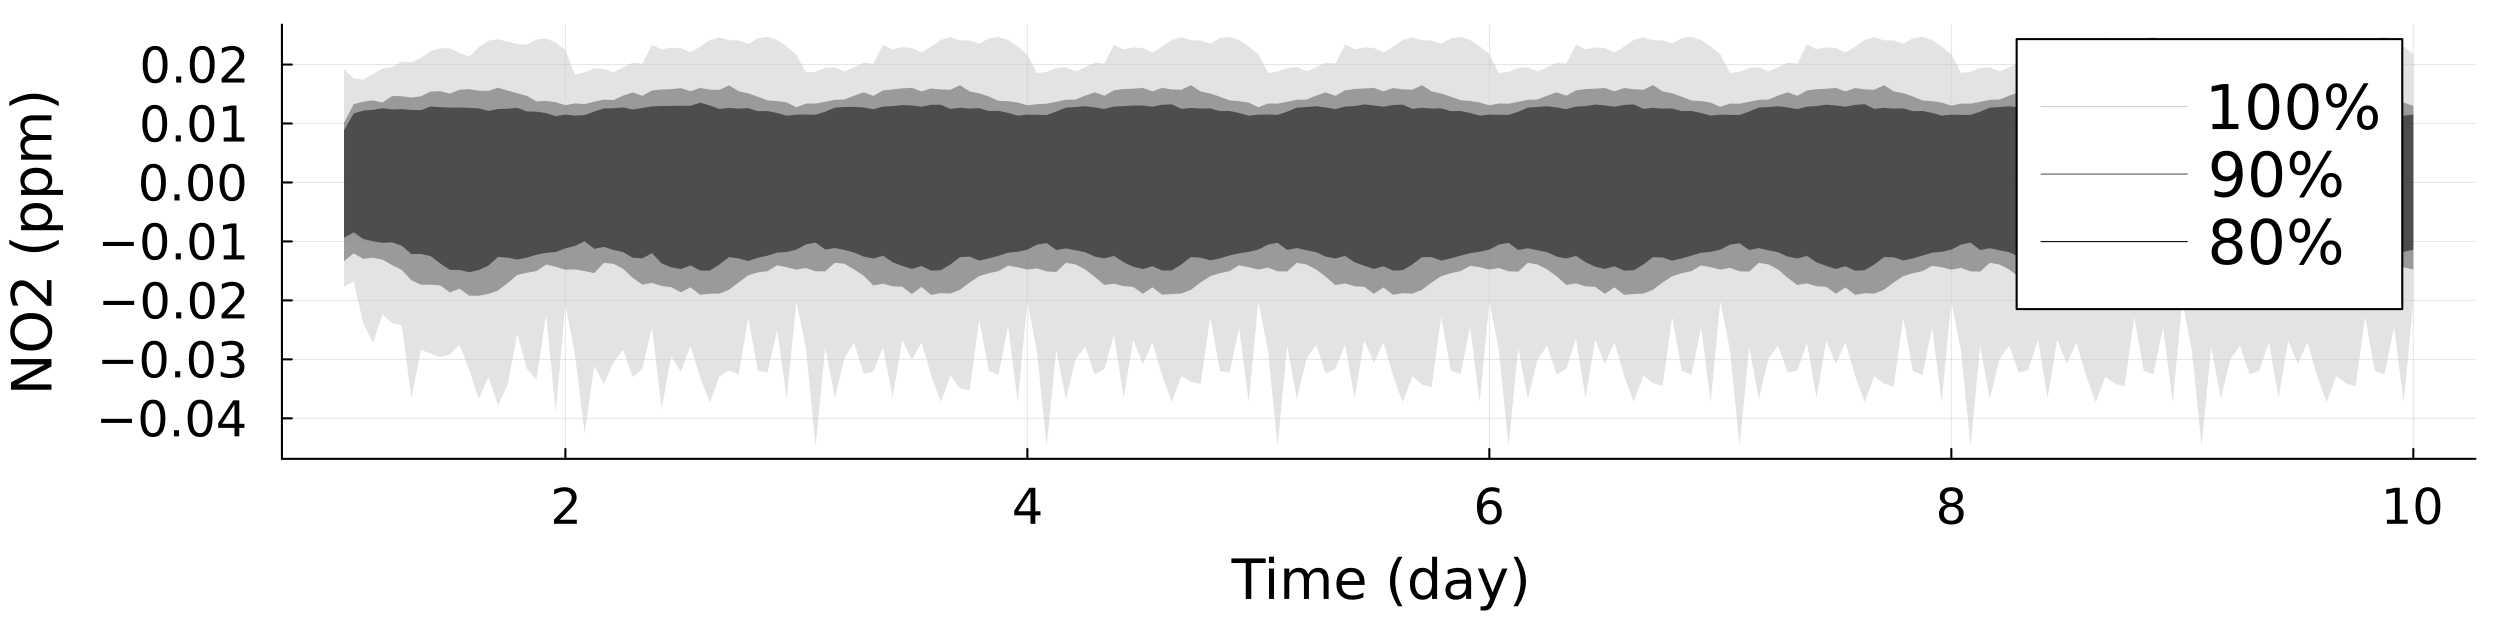 <?xml version="1.0" encoding="utf-8"?>
<svg xmlns="http://www.w3.org/2000/svg" xmlns:xlink="http://www.w3.org/1999/xlink" width="1200" height="300" viewBox="0 0 4800 1200">
<rect x="0" y="0" width="4800" height="1200" fill="#808080" stroke="none"/>
<defs>
  <clipPath id="clip690">
    <rect x="0" y="0" width="4800" height="1200"/>
  </clipPath>
</defs>
<path clip-path="url(#clip690)" d="M0 1200 L4800 1200 L4800 0 L0 0  Z" fill="#ffffff" fill-rule="evenodd" fill-opacity="1"/>
<defs>
  <clipPath id="clip691">
    <rect x="960" y="0" width="3361" height="1200"/>
  </clipPath>
</defs>
<path clip-path="url(#clip690)" d="M541.32 880.951 L4752.76 880.951 L4752.76 47.244 L541.32 47.244  Z" fill="#ffffff" fill-rule="evenodd" fill-opacity="1"/>
<defs>
  <clipPath id="clip692">
    <rect x="541" y="47" width="4212" height="835"/>
  </clipPath>
</defs>
<polyline clip-path="url(#clip692)" style="stroke:#000000; stroke-linecap:round; stroke-linejoin:round; stroke-width:2; stroke-opacity:0.1; fill:none" points="1085.54,880.951 1085.54,47.244 "/>
<polyline clip-path="url(#clip692)" style="stroke:#000000; stroke-linecap:round; stroke-linejoin:round; stroke-width:2; stroke-opacity:0.1; fill:none" points="1972.54,880.951 1972.54,47.244 "/>
<polyline clip-path="url(#clip692)" style="stroke:#000000; stroke-linecap:round; stroke-linejoin:round; stroke-width:2; stroke-opacity:0.1; fill:none" points="2859.55,880.951 2859.55,47.244 "/>
<polyline clip-path="url(#clip692)" style="stroke:#000000; stroke-linecap:round; stroke-linejoin:round; stroke-width:2; stroke-opacity:0.1; fill:none" points="3746.56,880.951 3746.56,47.244 "/>
<polyline clip-path="url(#clip692)" style="stroke:#000000; stroke-linecap:round; stroke-linejoin:round; stroke-width:2; stroke-opacity:0.1; fill:none" points="4633.56,880.951 4633.56,47.244 "/>
<polyline clip-path="url(#clip690)" style="stroke:#000000; stroke-linecap:round; stroke-linejoin:round; stroke-width:4; stroke-opacity:1; fill:none" points="541.32,880.951 4752.76,880.951 "/>
<polyline clip-path="url(#clip690)" style="stroke:#000000; stroke-linecap:round; stroke-linejoin:round; stroke-width:4; stroke-opacity:1; fill:none" points="1085.54,880.951 1085.54,862.054 "/>
<polyline clip-path="url(#clip690)" style="stroke:#000000; stroke-linecap:round; stroke-linejoin:round; stroke-width:4; stroke-opacity:1; fill:none" points="1972.54,880.951 1972.54,862.054 "/>
<polyline clip-path="url(#clip690)" style="stroke:#000000; stroke-linecap:round; stroke-linejoin:round; stroke-width:4; stroke-opacity:1; fill:none" points="2859.55,880.951 2859.55,862.054 "/>
<polyline clip-path="url(#clip690)" style="stroke:#000000; stroke-linecap:round; stroke-linejoin:round; stroke-width:4; stroke-opacity:1; fill:none" points="3746.56,880.951 3746.56,862.054 "/>
<polyline clip-path="url(#clip690)" style="stroke:#000000; stroke-linecap:round; stroke-linejoin:round; stroke-width:4; stroke-opacity:1; fill:none" points="4633.56,880.951 4633.56,862.054 "/>
<path clip-path="url(#clip690)" d="M1074.84 997.881 L1107.48 997.881 L1107.48 1005.75 L1063.59 1005.75 L1063.59 997.881 Q1068.92 992.372 1078.08 983.113 Q1087.3 973.807 1089.66 971.122 Q1094.15 966.076 1095.91 962.604 Q1097.71 959.085 1097.71 955.705 Q1097.71 950.196 1093.82 946.724 Q1089.98 943.252 1083.78 943.252 Q1079.38 943.252 1074.47 944.78 Q1069.61 946.307 1064.05 949.409 L1064.05 939.965 Q1069.7 937.696 1074.61 936.539 Q1079.52 935.382 1083.59 935.382 Q1094.33 935.382 1100.72 940.752 Q1107.11 946.122 1107.11 955.104 Q1107.11 959.363 1105.49 963.205 Q1103.92 967.002 1099.7 972.187 Q1098.55 973.529 1092.34 979.965 Q1086.14 986.353 1074.84 997.881 Z" fill="#000000" fill-rule="nonzero" fill-opacity="1" /><path clip-path="url(#clip690)" d="M1978.56 944.78 L1954.95 981.678 L1978.56 981.678 L1978.56 944.78 M1976.11 936.631 L1987.87 936.631 L1987.87 981.678 L1997.73 981.678 L1997.73 989.455 L1987.87 989.455 L1987.87 1005.75 L1978.56 1005.75 L1978.56 989.455 L1947.36 989.455 L1947.36 980.428 L1976.11 936.631 Z" fill="#000000" fill-rule="nonzero" fill-opacity="1" /><path clip-path="url(#clip690)" d="M2860.36 967.465 Q2854.06 967.465 2850.36 971.77 Q2846.7 976.076 2846.7 983.576 Q2846.7 991.029 2850.36 995.381 Q2854.06 999.687 2860.36 999.687 Q2866.66 999.687 2870.31 995.381 Q2874.02 991.029 2874.02 983.576 Q2874.02 976.076 2870.31 971.77 Q2866.66 967.465 2860.36 967.465 M2878.93 938.159 L2878.93 946.678 Q2875.41 945.011 2871.8 944.131 Q2868.23 943.252 2864.71 943.252 Q2855.45 943.252 2850.55 949.502 Q2845.68 955.752 2844.99 968.391 Q2847.72 964.363 2851.84 962.233 Q2855.96 960.057 2860.92 960.057 Q2871.33 960.057 2877.35 966.4 Q2883.42 972.696 2883.42 983.576 Q2883.42 994.224 2877.12 1000.66 Q2870.82 1007.09 2860.36 1007.09 Q2848.37 1007.09 2842.03 997.927 Q2835.68 988.715 2835.68 971.261 Q2835.68 954.872 2843.46 945.15 Q2851.24 935.382 2864.34 935.382 Q2867.86 935.382 2871.43 936.076 Q2875.04 936.77 2878.93 938.159 Z" fill="#000000" fill-rule="nonzero" fill-opacity="1" /><path clip-path="url(#clip690)" d="M3746.56 972.928 Q3739.89 972.928 3736.05 976.492 Q3732.25 980.057 3732.25 986.307 Q3732.25 992.557 3736.05 996.122 Q3739.89 999.687 3746.56 999.687 Q3753.22 999.687 3757.07 996.122 Q3760.91 992.511 3760.91 986.307 Q3760.91 980.057 3757.07 976.492 Q3753.27 972.928 3746.56 972.928 M3737.21 968.946 Q3731.19 967.465 3727.81 963.344 Q3724.47 959.224 3724.47 953.298 Q3724.47 945.011 3730.35 940.196 Q3736.28 935.382 3746.56 935.382 Q3756.88 935.382 3762.76 940.196 Q3768.64 945.011 3768.64 953.298 Q3768.64 959.224 3765.26 963.344 Q3761.93 967.465 3755.96 968.946 Q3762.71 970.52 3766.46 975.104 Q3770.26 979.687 3770.26 986.307 Q3770.26 996.353 3764.1 1001.72 Q3757.99 1007.09 3746.56 1007.09 Q3735.12 1007.09 3728.96 1001.72 Q3722.85 996.353 3722.85 986.307 Q3722.85 979.687 3726.65 975.104 Q3730.45 970.52 3737.21 968.946 M3733.78 954.178 Q3733.78 959.548 3737.11 962.557 Q3740.49 965.567 3746.56 965.567 Q3752.58 965.567 3755.96 962.557 Q3759.38 959.548 3759.38 954.178 Q3759.38 948.807 3755.96 945.798 Q3752.58 942.789 3746.56 942.789 Q3740.49 942.789 3737.11 945.798 Q3733.78 948.807 3733.78 954.178 Z" fill="#000000" fill-rule="nonzero" fill-opacity="1" /><path clip-path="url(#clip690)" d="M4582.94 997.881 L4598.22 997.881 L4598.22 945.15 L4581.6 948.483 L4581.6 939.965 L4598.12 936.631 L4607.48 936.631 L4607.48 997.881 L4622.75 997.881 L4622.75 1005.75 L4582.94 1005.75 L4582.94 997.881 Z" fill="#000000" fill-rule="nonzero" fill-opacity="1" /><path clip-path="url(#clip690)" d="M4661.64 942.789 Q4654.42 942.789 4650.76 949.918 Q4647.15 957.002 4647.15 971.261 Q4647.15 985.474 4650.76 992.603 Q4654.42 999.687 4661.64 999.687 Q4668.91 999.687 4672.52 992.603 Q4676.18 985.474 4676.18 971.261 Q4676.18 957.002 4672.52 949.918 Q4668.91 942.789 4661.64 942.789 M4661.64 935.382 Q4673.26 935.382 4679.37 944.594 Q4685.53 953.761 4685.53 971.261 Q4685.53 988.715 4679.37 997.927 Q4673.26 1007.09 4661.64 1007.09 Q4650.02 1007.09 4643.87 997.927 Q4637.75 988.715 4637.75 971.261 Q4637.75 953.761 4643.87 944.594 Q4650.02 935.382 4661.64 935.382 Z" fill="#000000" fill-rule="nonzero" fill-opacity="1" /><path clip-path="url(#clip690)" d="M2364.28 1072.18 L2430.06 1072.18 L2430.06 1081.04 L2402.46 1081.04 L2402.46 1149.94 L2391.88 1149.94 L2391.88 1081.04 L2364.28 1081.04 L2364.28 1072.18 Z" fill="#000000" fill-rule="nonzero" fill-opacity="1" /><path clip-path="url(#clip690)" d="M2436.52 1091.61 L2446.1 1091.61 L2446.1 1149.94 L2436.52 1149.94 L2436.52 1091.61 M2436.52 1068.9 L2446.1 1068.9 L2446.1 1081.04 L2436.52 1081.04 L2436.52 1068.9 Z" fill="#000000" fill-rule="nonzero" fill-opacity="1" /><path clip-path="url(#clip690)" d="M2511.57 1102.81 Q2515.16 1096.35 2520.16 1093.28 Q2525.16 1090.2 2531.93 1090.2 Q2541.05 1090.2 2546 1096.61 Q2550.94 1102.96 2550.94 1114.74 L2550.94 1149.94 L2541.31 1149.94 L2541.31 1115.05 Q2541.31 1106.66 2538.34 1102.6 Q2535.37 1098.54 2529.28 1098.54 Q2521.83 1098.54 2517.51 1103.49 Q2513.18 1108.43 2513.18 1116.97 L2513.18 1149.94 L2503.55 1149.94 L2503.55 1115.05 Q2503.55 1106.61 2500.58 1102.6 Q2497.61 1098.54 2491.41 1098.54 Q2484.07 1098.54 2479.75 1103.54 Q2475.42 1108.49 2475.42 1116.97 L2475.42 1149.94 L2465.79 1149.94 L2465.79 1091.61 L2475.42 1091.61 L2475.42 1100.67 Q2478.71 1095.31 2483.29 1092.76 Q2487.87 1090.2 2494.17 1090.2 Q2500.53 1090.2 2504.96 1093.43 Q2509.43 1096.66 2511.57 1102.81 Z" fill="#000000" fill-rule="nonzero" fill-opacity="1" /><path clip-path="url(#clip690)" d="M2619.95 1118.38 L2619.95 1123.07 L2575.89 1123.07 Q2576.52 1132.96 2581.83 1138.17 Q2587.19 1143.33 2596.73 1143.33 Q2602.25 1143.33 2607.4 1141.97 Q2612.61 1140.62 2617.72 1137.91 L2617.72 1146.97 Q2612.56 1149.16 2607.14 1150.31 Q2601.73 1151.45 2596.15 1151.45 Q2582.19 1151.45 2574.02 1143.33 Q2565.89 1135.2 2565.89 1121.35 Q2565.89 1107.03 2573.6 1098.64 Q2581.36 1090.2 2594.49 1090.2 Q2606.26 1090.2 2613.08 1097.81 Q2619.95 1105.36 2619.95 1118.38 M2610.37 1115.57 Q2610.27 1107.7 2605.94 1103.02 Q2601.67 1098.33 2594.59 1098.33 Q2586.57 1098.33 2581.73 1102.86 Q2576.93 1107.39 2576.21 1115.62 L2610.37 1115.57 Z" fill="#000000" fill-rule="nonzero" fill-opacity="1" /><path clip-path="url(#clip690)" d="M2692.61 1069.01 Q2685.63 1080.99 2682.25 1092.7 Q2678.86 1104.42 2678.86 1116.45 Q2678.86 1128.49 2682.25 1140.31 Q2685.68 1152.08 2692.61 1164.01 L2684.28 1164.01 Q2676.46 1151.77 2672.56 1139.94 Q2668.7 1128.12 2668.7 1116.45 Q2668.7 1104.84 2672.56 1093.07 Q2676.41 1081.3 2684.28 1069.01 L2692.61 1069.01 Z" fill="#000000" fill-rule="nonzero" fill-opacity="1" /><path clip-path="url(#clip690)" d="M2749.59 1100.46 L2749.59 1068.9 L2759.17 1068.9 L2759.17 1149.94 L2749.59 1149.94 L2749.59 1141.19 Q2746.57 1146.4 2741.93 1148.95 Q2737.35 1151.45 2730.89 1151.45 Q2720.32 1151.45 2713.65 1143.02 Q2707.04 1134.58 2707.04 1120.83 Q2707.04 1107.08 2713.65 1098.64 Q2720.32 1090.2 2730.89 1090.2 Q2737.35 1090.2 2741.93 1092.76 Q2746.57 1095.26 2749.59 1100.46 M2716.93 1120.83 Q2716.93 1131.4 2721.26 1137.44 Q2725.63 1143.43 2733.24 1143.43 Q2740.84 1143.43 2745.21 1137.44 Q2749.59 1131.4 2749.59 1120.83 Q2749.59 1110.26 2745.21 1104.27 Q2740.84 1098.23 2733.24 1098.23 Q2725.63 1098.23 2721.26 1104.27 Q2716.93 1110.26 2716.93 1120.83 Z" fill="#000000" fill-rule="nonzero" fill-opacity="1" /><path clip-path="url(#clip690)" d="M2805.42 1120.62 Q2793.81 1120.62 2789.33 1123.28 Q2784.85 1125.93 2784.85 1132.34 Q2784.85 1137.44 2788.18 1140.46 Q2791.57 1143.43 2797.35 1143.43 Q2805.32 1143.43 2810.11 1137.81 Q2814.95 1132.13 2814.95 1122.76 L2814.95 1120.62 L2805.42 1120.62 M2824.54 1116.66 L2824.54 1149.94 L2814.95 1149.94 L2814.95 1141.09 Q2811.67 1146.4 2806.78 1148.95 Q2801.88 1151.45 2794.8 1151.45 Q2785.84 1151.45 2780.53 1146.45 Q2775.27 1141.4 2775.27 1132.96 Q2775.27 1123.12 2781.83 1118.12 Q2788.44 1113.12 2801.52 1113.12 L2814.95 1113.12 L2814.95 1112.18 Q2814.95 1105.57 2810.58 1101.98 Q2806.26 1098.33 2798.39 1098.33 Q2793.39 1098.33 2788.65 1099.53 Q2783.91 1100.73 2779.54 1103.12 L2779.54 1094.27 Q2784.8 1092.24 2789.75 1091.25 Q2794.69 1090.2 2799.38 1090.2 Q2812.04 1090.2 2818.29 1096.77 Q2824.54 1103.33 2824.54 1116.66 Z" fill="#000000" fill-rule="nonzero" fill-opacity="1" /><path clip-path="url(#clip690)" d="M2868.55 1155.36 Q2864.48 1165.78 2860.63 1168.95 Q2856.78 1172.13 2850.32 1172.13 L2842.66 1172.13 L2842.66 1164.11 L2848.29 1164.11 Q2852.25 1164.11 2854.43 1162.24 Q2856.62 1160.36 2859.28 1153.38 L2861 1149.01 L2837.4 1091.61 L2847.56 1091.61 L2865.79 1137.24 L2884.02 1091.61 L2894.17 1091.61 L2868.55 1155.36 Z" fill="#000000" fill-rule="nonzero" fill-opacity="1" /><path clip-path="url(#clip690)" d="M2905.89 1069.01 L2914.22 1069.01 Q2922.04 1081.3 2925.89 1093.07 Q2929.8 1104.84 2929.8 1116.45 Q2929.8 1128.12 2925.89 1139.94 Q2922.04 1151.77 2914.22 1164.01 L2905.89 1164.01 Q2912.82 1152.08 2916.2 1140.31 Q2919.64 1128.49 2919.64 1116.45 Q2919.64 1104.42 2916.2 1092.7 Q2912.82 1080.99 2905.89 1069.01 Z" fill="#000000" fill-rule="nonzero" fill-opacity="1" /><polyline clip-path="url(#clip692)" style="stroke:#000000; stroke-linecap:round; stroke-linejoin:round; stroke-width:2; stroke-opacity:0.1; fill:none" points="541.32,803.193 4752.76,803.193 "/>
<polyline clip-path="url(#clip692)" style="stroke:#000000; stroke-linecap:round; stroke-linejoin:round; stroke-width:2; stroke-opacity:0.1; fill:none" points="541.32,689.982 4752.76,689.982 "/>
<polyline clip-path="url(#clip692)" style="stroke:#000000; stroke-linecap:round; stroke-linejoin:round; stroke-width:2; stroke-opacity:0.1; fill:none" points="541.32,576.771 4752.76,576.771 "/>
<polyline clip-path="url(#clip692)" style="stroke:#000000; stroke-linecap:round; stroke-linejoin:round; stroke-width:2; stroke-opacity:0.1; fill:none" points="541.32,463.56 4752.76,463.56 "/>
<polyline clip-path="url(#clip692)" style="stroke:#000000; stroke-linecap:round; stroke-linejoin:round; stroke-width:2; stroke-opacity:0.1; fill:none" points="541.32,350.349 4752.76,350.349 "/>
<polyline clip-path="url(#clip692)" style="stroke:#000000; stroke-linecap:round; stroke-linejoin:round; stroke-width:2; stroke-opacity:0.1; fill:none" points="541.32,237.138 4752.76,237.138 "/>
<polyline clip-path="url(#clip692)" style="stroke:#000000; stroke-linecap:round; stroke-linejoin:round; stroke-width:2; stroke-opacity:0.1; fill:none" points="541.32,123.927 4752.76,123.927 "/>
<polyline clip-path="url(#clip690)" style="stroke:#000000; stroke-linecap:round; stroke-linejoin:round; stroke-width:4; stroke-opacity:1; fill:none" points="541.32,880.951 541.32,47.244 "/>
<polyline clip-path="url(#clip690)" style="stroke:#000000; stroke-linecap:round; stroke-linejoin:round; stroke-width:4; stroke-opacity:1; fill:none" points="541.32,803.193 560.218,803.193 "/>
<polyline clip-path="url(#clip690)" style="stroke:#000000; stroke-linecap:round; stroke-linejoin:round; stroke-width:4; stroke-opacity:1; fill:none" points="541.32,689.982 560.218,689.982 "/>
<polyline clip-path="url(#clip690)" style="stroke:#000000; stroke-linecap:round; stroke-linejoin:round; stroke-width:4; stroke-opacity:1; fill:none" points="541.32,576.771 560.218,576.771 "/>
<polyline clip-path="url(#clip690)" style="stroke:#000000; stroke-linecap:round; stroke-linejoin:round; stroke-width:4; stroke-opacity:1; fill:none" points="541.32,463.56 560.218,463.56 "/>
<polyline clip-path="url(#clip690)" style="stroke:#000000; stroke-linecap:round; stroke-linejoin:round; stroke-width:4; stroke-opacity:1; fill:none" points="541.32,350.349 560.218,350.349 "/>
<polyline clip-path="url(#clip690)" style="stroke:#000000; stroke-linecap:round; stroke-linejoin:round; stroke-width:4; stroke-opacity:1; fill:none" points="541.32,237.138 560.218,237.138 "/>
<polyline clip-path="url(#clip690)" style="stroke:#000000; stroke-linecap:round; stroke-linejoin:round; stroke-width:4; stroke-opacity:1; fill:none" points="541.32,123.927 560.218,123.927 "/>
<path clip-path="url(#clip690)" d="M194.136 804.096 L253.488 804.096 L253.488 811.966 L194.136 811.966 L194.136 804.096 Z" fill="#000000" fill-rule="nonzero" fill-opacity="1" /><path clip-path="url(#clip690)" d="M293.673 774.79 Q286.451 774.79 282.793 781.92 Q279.182 789.003 279.182 803.262 Q279.182 817.475 282.793 824.605 Q286.451 831.688 293.673 831.688 Q300.941 831.688 304.552 824.605 Q308.21 817.475 308.21 803.262 Q308.21 789.003 304.552 781.92 Q300.941 774.79 293.673 774.79 M293.673 767.383 Q305.293 767.383 311.404 776.596 Q317.562 785.762 317.562 803.262 Q317.562 820.716 311.404 829.929 Q305.293 839.095 293.673 839.095 Q282.053 839.095 275.895 829.929 Q269.784 820.716 269.784 803.262 Q269.784 785.762 275.895 776.596 Q282.053 767.383 293.673 767.383 Z" fill="#000000" fill-rule="nonzero" fill-opacity="1" /><path clip-path="url(#clip690)" d="M333.997 825.994 L343.765 825.994 L343.765 837.753 L333.997 837.753 L333.997 825.994 Z" fill="#000000" fill-rule="nonzero" fill-opacity="1" /><path clip-path="url(#clip690)" d="M384.135 774.79 Q376.913 774.79 373.256 781.92 Q369.645 789.003 369.645 803.262 Q369.645 817.475 373.256 824.605 Q376.913 831.688 384.135 831.688 Q391.404 831.688 395.015 824.605 Q398.672 817.475 398.672 803.262 Q398.672 789.003 395.015 781.92 Q391.404 774.79 384.135 774.79 M384.135 767.383 Q395.756 767.383 401.867 776.596 Q408.024 785.762 408.024 803.262 Q408.024 820.716 401.867 829.929 Q395.756 839.095 384.135 839.095 Q372.515 839.095 366.358 829.929 Q360.247 820.716 360.247 803.262 Q360.247 785.762 366.358 776.596 Q372.515 767.383 384.135 767.383 Z" fill="#000000" fill-rule="nonzero" fill-opacity="1" /><path clip-path="url(#clip690)" d="M450.154 776.781 L426.543 813.679 L450.154 813.679 L450.154 776.781 M447.7 768.633 L459.459 768.633 L459.459 813.679 L469.32 813.679 L469.32 821.457 L459.459 821.457 L459.459 837.753 L450.154 837.753 L450.154 821.457 L418.95 821.457 L418.95 812.429 L447.7 768.633 Z" fill="#000000" fill-rule="nonzero" fill-opacity="1" /><path clip-path="url(#clip690)" d="M196.405 690.885 L255.756 690.885 L255.756 698.755 L196.405 698.755 L196.405 690.885 Z" fill="#000000" fill-rule="nonzero" fill-opacity="1" /><path clip-path="url(#clip690)" d="M295.941 661.579 Q288.719 661.579 285.062 668.709 Q281.451 675.792 281.451 690.051 Q281.451 704.264 285.062 711.394 Q288.719 718.477 295.941 718.477 Q303.21 718.477 306.821 711.394 Q310.478 704.264 310.478 690.051 Q310.478 675.792 306.821 668.709 Q303.21 661.579 295.941 661.579 M295.941 654.172 Q307.562 654.172 313.673 663.385 Q319.83 672.551 319.83 690.051 Q319.83 707.505 313.673 716.718 Q307.562 725.884 295.941 725.884 Q284.321 725.884 278.164 716.718 Q272.053 707.505 272.053 690.051 Q272.053 672.551 278.164 663.385 Q284.321 654.172 295.941 654.172 Z" fill="#000000" fill-rule="nonzero" fill-opacity="1" /><path clip-path="url(#clip690)" d="M336.265 712.783 L346.034 712.783 L346.034 724.542 L336.265 724.542 L336.265 712.783 Z" fill="#000000" fill-rule="nonzero" fill-opacity="1" /><path clip-path="url(#clip690)" d="M386.404 661.579 Q379.182 661.579 375.524 668.709 Q371.913 675.792 371.913 690.051 Q371.913 704.264 375.524 711.394 Q379.182 718.477 386.404 718.477 Q393.672 718.477 397.283 711.394 Q400.941 704.264 400.941 690.051 Q400.941 675.792 397.283 668.709 Q393.672 661.579 386.404 661.579 M386.404 654.172 Q398.024 654.172 404.135 663.385 Q410.293 672.551 410.293 690.051 Q410.293 707.505 404.135 716.718 Q398.024 725.884 386.404 725.884 Q374.784 725.884 368.626 716.718 Q362.515 707.505 362.515 690.051 Q362.515 672.551 368.626 663.385 Q374.784 654.172 386.404 654.172 Z" fill="#000000" fill-rule="nonzero" fill-opacity="1" /><path clip-path="url(#clip690)" d="M455.061 687.274 Q461.774 688.709 465.524 693.246 Q469.32 697.783 469.32 704.449 Q469.32 714.681 462.283 720.283 Q455.246 725.884 442.283 725.884 Q437.931 725.884 433.302 725.005 Q428.718 724.172 423.811 722.459 L423.811 713.431 Q427.7 715.699 432.33 716.857 Q436.959 718.014 442.005 718.014 Q450.802 718.014 455.385 714.542 Q460.015 711.07 460.015 704.449 Q460.015 698.338 455.709 694.912 Q451.45 691.44 443.811 691.44 L435.755 691.44 L435.755 683.755 L444.181 683.755 Q451.079 683.755 454.737 681.024 Q458.394 678.246 458.394 673.061 Q458.394 667.737 454.598 664.913 Q450.848 662.042 443.811 662.042 Q439.968 662.042 435.57 662.876 Q431.172 663.709 425.894 665.468 L425.894 657.135 Q431.218 655.653 435.848 654.913 Q440.524 654.172 444.644 654.172 Q455.292 654.172 461.496 659.033 Q467.7 663.848 467.7 672.088 Q467.7 677.829 464.413 681.811 Q461.126 685.746 455.061 687.274 Z" fill="#000000" fill-rule="nonzero" fill-opacity="1" /><path clip-path="url(#clip690)" d="M198.303 577.674 L257.655 577.674 L257.655 585.544 L198.303 585.544 L198.303 577.674 Z" fill="#000000" fill-rule="nonzero" fill-opacity="1" /><path clip-path="url(#clip690)" d="M297.84 548.368 Q290.617 548.368 286.96 555.498 Q283.349 562.581 283.349 576.84 Q283.349 591.053 286.96 598.183 Q290.617 605.266 297.84 605.266 Q305.108 605.266 308.719 598.183 Q312.376 591.053 312.376 576.84 Q312.376 562.581 308.719 555.498 Q305.108 548.368 297.84 548.368 M297.84 540.961 Q309.46 540.961 315.571 550.174 Q321.728 559.341 321.728 576.84 Q321.728 594.294 315.571 603.507 Q309.46 612.674 297.84 612.674 Q286.219 612.674 280.062 603.507 Q273.951 594.294 273.951 576.84 Q273.951 559.341 280.062 550.174 Q286.219 540.961 297.84 540.961 Z" fill="#000000" fill-rule="nonzero" fill-opacity="1" /><path clip-path="url(#clip690)" d="M338.163 599.572 L347.932 599.572 L347.932 611.331 L338.163 611.331 L338.163 599.572 Z" fill="#000000" fill-rule="nonzero" fill-opacity="1" /><path clip-path="url(#clip690)" d="M388.302 548.368 Q381.08 548.368 377.422 555.498 Q373.811 562.581 373.811 576.84 Q373.811 591.053 377.422 598.183 Q381.08 605.266 388.302 605.266 Q395.57 605.266 399.182 598.183 Q402.839 591.053 402.839 576.84 Q402.839 562.581 399.182 555.498 Q395.57 548.368 388.302 548.368 M388.302 540.961 Q399.922 540.961 406.033 550.174 Q412.191 559.341 412.191 576.84 Q412.191 594.294 406.033 603.507 Q399.922 612.674 388.302 612.674 Q376.682 612.674 370.524 603.507 Q364.413 594.294 364.413 576.84 Q364.413 559.341 370.524 550.174 Q376.682 540.961 388.302 540.961 Z" fill="#000000" fill-rule="nonzero" fill-opacity="1" /><path clip-path="url(#clip690)" d="M436.681 603.461 L469.32 603.461 L469.32 611.331 L425.431 611.331 L425.431 603.461 Q430.755 597.951 439.922 588.692 Q449.135 579.387 451.496 576.702 Q455.987 571.655 457.746 568.183 Q459.552 564.665 459.552 561.285 Q459.552 555.776 455.663 552.304 Q451.82 548.831 445.617 548.831 Q441.218 548.831 436.311 550.359 Q431.45 551.887 425.894 554.989 L425.894 545.544 Q431.543 543.276 436.45 542.118 Q441.357 540.961 445.431 540.961 Q456.172 540.961 462.561 546.331 Q468.95 551.702 468.95 560.683 Q468.95 564.942 467.329 568.785 Q465.755 572.581 461.542 577.766 Q460.385 579.109 454.181 585.544 Q447.978 591.933 436.681 603.461 Z" fill="#000000" fill-rule="nonzero" fill-opacity="1" /><path clip-path="url(#clip690)" d="M197.562 464.463 L256.914 464.463 L256.914 472.333 L197.562 472.333 L197.562 464.463 Z" fill="#000000" fill-rule="nonzero" fill-opacity="1" /><path clip-path="url(#clip690)" d="M297.099 435.157 Q289.877 435.157 286.219 442.287 Q282.608 449.37 282.608 463.629 Q282.608 477.842 286.219 484.972 Q289.877 492.055 297.099 492.055 Q304.367 492.055 307.978 484.972 Q311.636 477.842 311.636 463.629 Q311.636 449.37 307.978 442.287 Q304.367 435.157 297.099 435.157 M297.099 427.75 Q308.719 427.75 314.83 436.963 Q320.988 446.13 320.988 463.629 Q320.988 481.083 314.83 490.296 Q308.719 499.463 297.099 499.463 Q285.478 499.463 279.321 490.296 Q273.21 481.083 273.21 463.629 Q273.21 446.13 279.321 436.963 Q285.478 427.75 297.099 427.75 Z" fill="#000000" fill-rule="nonzero" fill-opacity="1" /><path clip-path="url(#clip690)" d="M337.423 486.361 L347.191 486.361 L347.191 498.12 L337.423 498.12 L337.423 486.361 Z" fill="#000000" fill-rule="nonzero" fill-opacity="1" /><path clip-path="url(#clip690)" d="M387.561 435.157 Q380.339 435.157 376.682 442.287 Q373.071 449.37 373.071 463.629 Q373.071 477.842 376.682 484.972 Q380.339 492.055 387.561 492.055 Q394.83 492.055 398.441 484.972 Q402.098 477.842 402.098 463.629 Q402.098 449.37 398.441 442.287 Q394.83 435.157 387.561 435.157 M387.561 427.75 Q399.182 427.75 405.293 436.963 Q411.45 446.13 411.45 463.629 Q411.45 481.083 405.293 490.296 Q399.182 499.463 387.561 499.463 Q375.941 499.463 369.784 490.296 Q363.673 481.083 363.673 463.629 Q363.673 446.13 369.784 436.963 Q375.941 427.75 387.561 427.75 Z" fill="#000000" fill-rule="nonzero" fill-opacity="1" /><path clip-path="url(#clip690)" d="M429.505 490.25 L444.783 490.25 L444.783 437.519 L428.163 440.852 L428.163 432.333 L444.691 429 L454.042 429 L454.042 490.25 L469.32 490.25 L469.32 498.12 L429.505 498.12 L429.505 490.25 Z" fill="#000000" fill-rule="nonzero" fill-opacity="1" /><path clip-path="url(#clip690)" d="M294.645 321.947 Q287.423 321.947 283.766 329.076 Q280.154 336.159 280.154 350.419 Q280.154 364.631 283.766 371.761 Q287.423 378.844 294.645 378.844 Q301.914 378.844 305.525 371.761 Q309.182 364.631 309.182 350.419 Q309.182 336.159 305.525 329.076 Q301.914 321.947 294.645 321.947 M294.645 314.539 Q306.265 314.539 312.376 323.752 Q318.534 332.919 318.534 350.419 Q318.534 367.872 312.376 377.085 Q306.265 386.252 294.645 386.252 Q283.025 386.252 276.867 377.085 Q270.756 367.872 270.756 350.419 Q270.756 332.919 276.867 323.752 Q283.025 314.539 294.645 314.539 Z" fill="#000000" fill-rule="nonzero" fill-opacity="1" /><path clip-path="url(#clip690)" d="M334.969 373.15 L344.737 373.15 L344.737 384.909 L334.969 384.909 L334.969 373.15 Z" fill="#000000" fill-rule="nonzero" fill-opacity="1" /><path clip-path="url(#clip690)" d="M385.108 321.947 Q377.885 321.947 374.228 329.076 Q370.617 336.159 370.617 350.419 Q370.617 364.631 374.228 371.761 Q377.885 378.844 385.108 378.844 Q392.376 378.844 395.987 371.761 Q399.645 364.631 399.645 350.419 Q399.645 336.159 395.987 329.076 Q392.376 321.947 385.108 321.947 M385.108 314.539 Q396.728 314.539 402.839 323.752 Q408.996 332.919 408.996 350.419 Q408.996 367.872 402.839 377.085 Q396.728 386.252 385.108 386.252 Q373.487 386.252 367.33 377.085 Q361.219 367.872 361.219 350.419 Q361.219 332.919 367.33 323.752 Q373.487 314.539 385.108 314.539 Z" fill="#000000" fill-rule="nonzero" fill-opacity="1" /><path clip-path="url(#clip690)" d="M445.431 321.947 Q438.209 321.947 434.552 329.076 Q430.941 336.159 430.941 350.419 Q430.941 364.631 434.552 371.761 Q438.209 378.844 445.431 378.844 Q452.7 378.844 456.311 371.761 Q459.968 364.631 459.968 350.419 Q459.968 336.159 456.311 329.076 Q452.7 321.947 445.431 321.947 M445.431 314.539 Q457.052 314.539 463.163 323.752 Q469.32 332.919 469.32 350.419 Q469.32 367.872 463.163 377.085 Q457.052 386.252 445.431 386.252 Q433.811 386.252 427.654 377.085 Q421.543 367.872 421.543 350.419 Q421.543 332.919 427.654 323.752 Q433.811 314.539 445.431 314.539 Z" fill="#000000" fill-rule="nonzero" fill-opacity="1" /><path clip-path="url(#clip690)" d="M297.099 208.736 Q289.877 208.736 286.219 215.865 Q282.608 222.948 282.608 237.208 Q282.608 251.421 286.219 258.55 Q289.877 265.633 297.099 265.633 Q304.367 265.633 307.978 258.55 Q311.636 251.421 311.636 237.208 Q311.636 222.948 307.978 215.865 Q304.367 208.736 297.099 208.736 M297.099 201.328 Q308.719 201.328 314.83 210.541 Q320.988 219.708 320.988 237.208 Q320.988 254.661 314.83 263.874 Q308.719 273.041 297.099 273.041 Q285.478 273.041 279.321 263.874 Q273.21 254.661 273.21 237.208 Q273.21 219.708 279.321 210.541 Q285.478 201.328 297.099 201.328 Z" fill="#000000" fill-rule="nonzero" fill-opacity="1" /><path clip-path="url(#clip690)" d="M337.423 259.939 L347.191 259.939 L347.191 271.698 L337.423 271.698 L337.423 259.939 Z" fill="#000000" fill-rule="nonzero" fill-opacity="1" /><path clip-path="url(#clip690)" d="M387.561 208.736 Q380.339 208.736 376.682 215.865 Q373.071 222.948 373.071 237.208 Q373.071 251.421 376.682 258.55 Q380.339 265.633 387.561 265.633 Q394.83 265.633 398.441 258.55 Q402.098 251.421 402.098 237.208 Q402.098 222.948 398.441 215.865 Q394.83 208.736 387.561 208.736 M387.561 201.328 Q399.182 201.328 405.293 210.541 Q411.45 219.708 411.45 237.208 Q411.45 254.661 405.293 263.874 Q399.182 273.041 387.561 273.041 Q375.941 273.041 369.784 263.874 Q363.673 254.661 363.673 237.208 Q363.673 219.708 369.784 210.541 Q375.941 201.328 387.561 201.328 Z" fill="#000000" fill-rule="nonzero" fill-opacity="1" /><path clip-path="url(#clip690)" d="M429.505 263.828 L444.783 263.828 L444.783 211.097 L428.163 214.43 L428.163 205.912 L444.691 202.578 L454.042 202.578 L454.042 263.828 L469.32 263.828 L469.32 271.698 L429.505 271.698 L429.505 263.828 Z" fill="#000000" fill-rule="nonzero" fill-opacity="1" /><path clip-path="url(#clip690)" d="M297.84 95.525 Q290.617 95.525 286.96 102.654 Q283.349 109.738 283.349 123.997 Q283.349 138.21 286.96 145.339 Q290.617 152.423 297.84 152.423 Q305.108 152.423 308.719 145.339 Q312.376 138.21 312.376 123.997 Q312.376 109.738 308.719 102.654 Q305.108 95.525 297.84 95.525 M297.84 88.117 Q309.46 88.117 315.571 97.33 Q321.728 106.497 321.728 123.997 Q321.728 141.45 315.571 150.663 Q309.46 159.83 297.84 159.83 Q286.219 159.83 280.062 150.663 Q273.951 141.45 273.951 123.997 Q273.951 106.497 280.062 97.33 Q286.219 88.117 297.84 88.117 Z" fill="#000000" fill-rule="nonzero" fill-opacity="1" /><path clip-path="url(#clip690)" d="M338.163 146.728 L347.932 146.728 L347.932 158.487 L338.163 158.487 L338.163 146.728 Z" fill="#000000" fill-rule="nonzero" fill-opacity="1" /><path clip-path="url(#clip690)" d="M388.302 95.525 Q381.08 95.525 377.422 102.654 Q373.811 109.738 373.811 123.997 Q373.811 138.21 377.422 145.339 Q381.08 152.423 388.302 152.423 Q395.57 152.423 399.182 145.339 Q402.839 138.21 402.839 123.997 Q402.839 109.738 399.182 102.654 Q395.57 95.525 388.302 95.525 M388.302 88.117 Q399.922 88.117 406.033 97.33 Q412.191 106.497 412.191 123.997 Q412.191 141.45 406.033 150.663 Q399.922 159.83 388.302 159.83 Q376.682 159.83 370.524 150.663 Q364.413 141.45 364.413 123.997 Q364.413 106.497 370.524 97.33 Q376.682 88.117 388.302 88.117 Z" fill="#000000" fill-rule="nonzero" fill-opacity="1" /><path clip-path="url(#clip690)" d="M436.681 150.617 L469.32 150.617 L469.32 158.487 L425.431 158.487 L425.431 150.617 Q430.755 145.108 439.922 135.849 Q449.135 126.543 451.496 123.858 Q455.987 118.812 457.746 115.339 Q459.552 111.821 459.552 108.441 Q459.552 102.932 455.663 99.46 Q451.82 95.988 445.617 95.988 Q441.218 95.988 436.311 97.515 Q431.45 99.043 425.894 102.145 L425.894 92.701 Q431.543 90.432 436.45 89.275 Q441.357 88.117 445.431 88.117 Q456.172 88.117 462.561 93.488 Q468.95 98.858 468.95 107.839 Q468.95 112.099 467.329 115.941 Q465.755 119.738 461.542 124.923 Q460.385 126.265 454.181 132.7 Q447.978 139.089 436.681 150.617 Z" fill="#000000" fill-rule="nonzero" fill-opacity="1" /><path clip-path="url(#clip690)" d="M21.048 748.315 L21.048 734.148 L86.1 699.669 L21.048 699.669 L21.048 689.461 L98.808 689.461 L98.808 703.628 L33.757 738.107 L98.808 738.107 L98.808 748.315 L21.048 748.315 Z" fill="#000000" fill-rule="nonzero" fill-opacity="1" /><path clip-path="url(#clip690)" d="M28.184 636.961 Q28.184 648.42 36.725 655.191 Q45.267 661.909 60.007 661.909 Q74.694 661.909 83.236 655.191 Q91.777 648.42 91.777 636.961 Q91.777 625.503 83.236 618.837 Q74.694 612.118 60.007 612.118 Q45.267 612.118 36.725 618.837 Q28.184 625.503 28.184 636.961 M19.642 636.961 Q19.642 620.607 30.632 610.816 Q41.569 601.024 60.007 601.024 Q78.392 601.024 89.381 610.816 Q100.319 620.607 100.319 636.961 Q100.319 653.368 89.381 663.211 Q78.444 673.003 60.007 673.003 Q41.569 673.003 30.632 663.211 Q19.642 653.368 19.642 636.961 Z" fill="#000000" fill-rule="nonzero" fill-opacity="1" /><path clip-path="url(#clip690)" d="M89.954 574.566 L89.954 537.847 L98.808 537.847 L98.808 587.222 L89.954 587.222 Q83.756 581.233 73.34 570.92 Q62.871 560.556 59.85 557.899 Q54.173 552.847 50.267 550.868 Q46.309 548.837 42.507 548.837 Q36.309 548.837 32.403 553.212 Q28.496 557.535 28.496 564.514 Q28.496 569.462 30.215 574.983 Q31.934 580.451 35.423 586.701 L24.798 586.701 Q22.246 580.347 20.944 574.826 Q19.642 569.306 19.642 564.722 Q19.642 552.639 25.684 545.452 Q31.725 538.264 41.83 538.264 Q46.621 538.264 50.944 540.087 Q55.215 541.858 61.048 546.597 Q62.559 547.899 69.798 554.879 Q76.986 561.858 89.954 574.566 Z" fill="#000000" fill-rule="nonzero" fill-opacity="1" /><path clip-path="url(#clip690)" d="M17.871 460.192 Q29.85 467.171 41.569 470.556 Q53.288 473.941 65.319 473.941 Q77.35 473.941 89.173 470.556 Q100.944 467.119 112.871 460.192 L112.871 468.525 Q100.631 476.337 88.808 480.244 Q76.986 484.098 65.319 484.098 Q53.705 484.098 41.934 480.244 Q30.163 476.389 17.871 468.525 L17.871 460.192 Z" fill="#000000" fill-rule="nonzero" fill-opacity="1" /><path clip-path="url(#clip690)" d="M90.058 432.327 L120.996 432.327 L120.996 441.962 L40.475 441.962 L40.475 432.327 L49.33 432.327 Q44.121 429.306 41.621 424.723 Q39.069 420.088 39.069 413.681 Q39.069 403.056 47.507 396.442 Q55.944 389.775 69.694 389.775 Q83.444 389.775 91.881 396.442 Q100.319 403.056 100.319 413.681 Q100.319 420.088 97.819 424.723 Q95.267 429.306 90.058 432.327 M69.694 399.723 Q59.121 399.723 53.132 404.098 Q47.09 408.421 47.09 416.025 Q47.09 423.629 53.132 428.004 Q59.121 432.327 69.694 432.327 Q80.267 432.327 86.308 428.004 Q92.298 423.629 92.298 416.025 Q92.298 408.421 86.308 404.098 Q80.267 399.723 69.694 399.723 Z" fill="#000000" fill-rule="nonzero" fill-opacity="1" /><path clip-path="url(#clip690)" d="M90.058 364.619 L120.996 364.619 L120.996 374.255 L40.475 374.255 L40.475 364.619 L49.33 364.619 Q44.121 361.598 41.621 357.015 Q39.069 352.38 39.069 345.973 Q39.069 335.348 47.507 328.734 Q55.944 322.067 69.694 322.067 Q83.444 322.067 91.881 328.734 Q100.319 335.348 100.319 345.973 Q100.319 352.38 97.819 357.015 Q95.267 361.598 90.058 364.619 M69.694 332.015 Q59.121 332.015 53.132 336.39 Q47.09 340.713 47.09 348.317 Q47.09 355.921 53.132 360.296 Q59.121 364.619 69.694 364.619 Q80.267 364.619 86.308 360.296 Q92.298 355.921 92.298 348.317 Q92.298 340.713 86.308 336.39 Q80.267 332.015 69.694 332.015 Z" fill="#000000" fill-rule="nonzero" fill-opacity="1" /><path clip-path="url(#clip690)" d="M51.673 260.766 Q45.215 257.172 42.142 252.172 Q39.069 247.172 39.069 240.401 Q39.069 231.287 45.475 226.339 Q51.83 221.391 63.6 221.391 L98.808 221.391 L98.808 231.026 L63.913 231.026 Q55.527 231.026 51.465 233.995 Q47.402 236.964 47.402 243.057 Q47.402 250.505 52.35 254.828 Q57.298 259.151 65.84 259.151 L98.808 259.151 L98.808 268.786 L63.913 268.786 Q55.475 268.786 51.465 271.755 Q47.402 274.724 47.402 280.922 Q47.402 288.265 52.402 292.588 Q57.35 296.911 65.84 296.911 L98.808 296.911 L98.808 306.547 L40.475 306.547 L40.475 296.911 L49.538 296.911 Q44.173 293.63 41.621 289.047 Q39.069 284.463 39.069 278.161 Q39.069 271.807 42.298 267.38 Q45.527 262.901 51.673 260.766 Z" fill="#000000" fill-rule="nonzero" fill-opacity="1" /><path clip-path="url(#clip690)" d="M17.871 203.787 L17.871 195.453 Q30.163 187.641 41.934 183.787 Q53.705 179.881 65.319 179.881 Q76.986 179.881 88.808 183.787 Q100.631 187.641 112.871 195.453 L112.871 203.787 Q100.944 196.86 89.173 193.474 Q77.35 190.037 65.319 190.037 Q53.288 190.037 41.569 193.474 Q29.85 196.86 17.871 203.787 Z" fill="#000000" fill-rule="nonzero" fill-opacity="1" /><path clip-path="url(#clip692)" d="M660.512 549.969 L678.991 540.334 L697.47 620.626 L715.95 658.046 L734.429 603.951 L752.908 620.246 L771.388 624.461 L789.867 764.125 L808.346 671.787 L826.826 678.967 L845.305 685.471 L863.784 680.833 L882.263 661.602 L900.743 709.454 L919.222 766.012 L937.701 723.724 L956.181 777.697 L974.66 738.599 L993.139 640.913 L1011.62 707.843 L1030.1 728.986 L1048.58 604.314 L1067.06 791.458 L1085.54 584.246 L1104.02 681.842 L1122.49 831.371 L1140.97 702.938 L1159.45 736.88 L1177.93 695.59 L1196.41 671.564 L1214.89 724.238 L1233.37 708.021 L1251.85 628.707 L1270.33 785.383 L1288.81 683.404 L1307.29 714.162 L1325.77 663.911 L1344.25 724.86 L1362.73 772.606 L1381.2 723.164 L1399.68 710.726 L1418.16 719.39 L1436.64 610.272 L1455.12 711.893 L1473.6 715.003 L1492.08 634.397 L1510.56 765.892 L1529.04 578.535 L1547.52 670.294 L1566 857.356 L1584.48 666.056 L1602.96 764.602 L1621.44 687.142 L1639.92 658.285 L1658.39 717.836 L1676.87 713.561 L1695.35 666.538 L1713.83 763.019 L1732.31 652.722 L1750.79 690.849 L1769.27 657.616 L1787.75 720.424 L1806.23 771.755 L1824.71 721.232 L1843.19 745.673 L1861.67 749.323 L1880.15 613.721 L1898.63 712.403 L1917.11 719.616 L1935.58 625.923 L1954.06 772.783 L1972.54 578.528 L1991.02 674.947 L2009.5 856.851 L2027.98 672.531 L2046.46 766.371 L2064.94 690.276 L2083.42 665.273 L2101.9 719.277 L2120.38 708.325 L2138.86 643.57 L2157.34 763.961 L2175.82 652.254 L2194.29 699.668 L2212.77 657.517 L2231.25 721.182 L2249.73 772.129 L2268.21 721.886 L2286.69 732.705 L2305.17 737.288 L2323.65 608.995 L2342.13 712.086 L2360.61 715.452 L2379.09 629.487 L2397.57 772.072 L2416.05 578.487 L2434.53 673.503 L2453.01 856.618 L2471.48 664.383 L2489.96 766.058 L2508.44 688.656 L2526.92 662.523 L2545.4 716.522 L2563.88 708.309 L2582.36 661.755 L2600.84 764.16 L2619.32 653.03 L2637.8 696.775 L2656.28 657.522 L2674.76 721.881 L2693.24 772.336 L2711.72 722.262 L2730.19 738.449 L2748.67 743.161 L2767.15 608.808 L2785.63 711.777 L2804.11 718.269 L2822.59 627.897 L2841.07 772.446 L2859.55 578.514 L2878.03 673.995 L2896.51 856.753 L2914.99 667.843 L2933.47 765.829 L2951.95 690.119 L2970.43 664.053 L2988.91 719.464 L3007.38 707.87 L3025.86 650.139 L3044.34 764.359 L3062.82 652.285 L3081.3 698.631 L3099.78 657.49 L3118.26 721.767 L3136.74 771.777 L3155.22 721.524 L3173.7 735.278 L3192.18 740.99 L3210.66 609.211 L3229.14 712.155 L3247.62 719.482 L3266.1 628.364 L3284.57 772.372 L3303.05 578.49 L3321.53 673.165 L3340.01 856.829 L3358.49 666.272 L3376.97 766.263 L3395.45 688.801 L3413.93 663.534 L3432.41 715.675 L3450.89 711.378 L3469.37 658.85 L3487.85 764.099 L3506.33 654.228 L3524.81 698.032 L3543.28 657.498 L3561.76 721.732 L3580.24 772.068 L3598.72 722.487 L3617.2 736.619 L3635.68 741.928 L3654.16 610.048 L3672.64 711.905 L3691.12 720.192 L3709.6 628.422 L3728.08 772.373 L3746.56 578.531 L3765.04 673.774 L3783.52 856.904 L3802 664.362 L3820.47 765.815 L3838.95 690.065 L3857.43 662.769 L3875.91 714.834 L3894.39 710.563 L3912.87 652.096 L3931.35 764.344 L3949.83 652.307 L3968.31 698.653 L3986.79 657.476 L4005.27 721.678 L4023.75 772.575 L4042.23 723.091 L4060.71 736.422 L4079.18 741.839 L4097.66 608.773 L4116.14 712.555 L4134.62 718.2 L4153.1 628.176 L4171.58 772.401 L4190.06 578.492 L4208.54 674.069 L4227.02 856.884 L4245.5 665.465 L4263.98 765.824 L4282.46 688.709 L4300.94 664.261 L4319.42 718.488 L4337.9 711.525 L4356.37 657.343 L4374.85 764.494 L4393.33 654.592 L4411.81 698.321 L4430.29 657.556 L4448.77 721.744 L4467.25 771.764 L4485.73 721.754 L4504.21 736.111 L4522.69 741.525 L4541.17 608.794 L4559.65 712.236 L4578.13 718.704 L4596.61 628.559 L4615.09 772.41 L4633.56 578.527 L4633.56 104.407 L4615.09 89.201 L4596.61 76.729 L4578.13 70.865 L4559.65 73.403 L4541.17 83.97 L4522.69 77.65 L4504.21 77.358 L4485.73 71.671 L4467.25 76.721 L4448.77 89.639 L4430.29 100.762 L4411.81 92.162 L4393.33 90.828 L4374.85 94.848 L4356.37 85.9 L4337.9 122.285 L4319.42 120.254 L4300.94 129.115 L4282.46 137.166 L4263.98 129.469 L4245.5 130.549 L4227.02 137.73 L4208.54 140.213 L4190.06 104.498 L4171.58 89.132 L4153.1 76.74 L4134.62 70.86 L4116.14 73.358 L4097.66 83.85 L4079.18 77.634 L4060.71 77.365 L4042.23 71.668 L4023.75 76.695 L4005.27 89.555 L3986.79 100.671 L3968.31 92.253 L3949.83 90.817 L3931.35 94.685 L3912.87 85.248 L3894.39 122.261 L3875.91 120.273 L3857.43 129.166 L3838.95 137.188 L3820.47 129.224 L3802 130.562 L3783.52 137.766 L3765.04 140.164 L3746.56 104.281 L3728.08 89.197 L3709.6 76.706 L3691.12 70.84 L3672.64 73.374 L3654.16 83.934 L3635.68 77.651 L3617.2 77.4 L3598.72 71.644 L3580.24 76.673 L3561.76 89.558 L3543.28 100.667 L3524.81 92.164 L3506.33 90.704 L3487.85 94.586 L3469.37 85.293 L3450.89 122.278 L3432.41 120.298 L3413.93 129.187 L3395.45 137.196 L3376.97 128.946 L3358.49 130.567 L3340.01 137.762 L3321.53 140.187 L3303.05 104.448 L3284.57 89.163 L3266.1 76.765 L3247.62 70.841 L3229.14 73.275 L3210.66 83.806 L3192.18 77.637 L3173.7 77.335 L3155.22 71.675 L3136.74 76.734 L3118.26 89.626 L3099.78 100.658 L3081.3 92.245 L3062.82 90.914 L3044.34 94.826 L3025.86 86.031 L3007.38 122.201 L2988.91 120.304 L2970.43 129.216 L2951.95 137.166 L2933.47 129.299 L2914.99 130.58 L2896.51 137.758 L2878.03 140.207 L2859.55 103.96 L2841.07 89.059 L2822.59 76.691 L2804.11 70.853 L2785.63 73.42 L2767.15 84.031 L2748.67 77.646 L2730.19 77.358 L2711.72 71.641 L2693.24 76.709 L2674.76 89.646 L2656.28 100.714 L2637.8 92.145 L2619.32 90.751 L2600.84 94.778 L2582.36 85.465 L2563.88 122.311 L2545.4 120.28 L2526.92 129.114 L2508.44 137.188 L2489.96 128.538 L2471.48 130.558 L2453.01 137.738 L2434.53 139.945 L2416.05 104.275 L2397.57 89.128 L2379.09 76.736 L2360.61 70.84 L2342.13 73.379 L2323.65 83.96 L2305.17 77.589 L2286.69 77.31 L2268.21 71.696 L2249.73 76.751 L2231.25 89.533 L2212.77 100.65 L2194.29 92.289 L2175.82 90.942 L2157.34 94.673 L2138.86 85.92 L2120.38 122.164 L2101.9 120.22 L2083.42 129.137 L2064.94 137.195 L2046.46 129.001 L2027.98 130.611 L2009.5 137.788 L1991.02 140.746 L1972.54 104.862 L1954.06 88.976 L1935.58 76.597 L1917.11 70.891 L1898.63 73.467 L1880.15 84.088 L1861.67 77.63 L1843.19 77.404 L1824.71 71.673 L1806.23 76.667 L1787.75 89.662 L1769.27 100.735 L1750.79 92.059 L1732.31 90.585 L1713.83 94.788 L1695.35 85.874 L1676.87 122.287 L1658.39 120.337 L1639.92 129.307 L1621.44 137.368 L1602.96 129.519 L1584.48 130.34 L1566 137.474 L1547.52 138.956 L1529.04 105.151 L1510.56 88.993 L1492.08 76.63 L1473.6 70.85 L1455.12 73.639 L1436.64 84.47 L1418.16 77.702 L1399.68 77.204 L1381.2 71.788 L1362.73 77.055 L1344.25 89.896 L1325.77 100.475 L1307.29 92.44 L1288.81 91.513 L1270.33 94.707 L1251.85 86.543 L1233.37 121.908 L1214.89 120.203 L1196.41 129.051 L1177.93 139.201 L1159.45 132.215 L1140.97 131.119 L1122.49 138.797 L1104.02 143.528 L1085.54 96.467 L1067.06 81.438 L1048.58 73.906 L1030.1 75.925 L1011.62 85.988 L993.139 84.54 L974.66 79.897 L956.181 75.336 L937.701 77.991 L919.222 90.543 L900.743 108.792 L882.263 101.577 L863.784 92.879 L845.305 92.624 L826.826 98.183 L808.346 111.117 L789.867 119.731 L771.388 118.179 L752.908 128.834 L734.429 131.933 L715.95 141.633 L697.47 152.599 L678.991 150.486 L660.512 132.689  Z" fill="#c8c8c8" fill-rule="evenodd" fill-opacity="0.5"/>
<polyline clip-path="url(#clip692)" style="stroke:#c8c8c8; stroke-linecap:round; stroke-linejoin:round; stroke-width:0; stroke-opacity:1; fill:none" points="660.512,349.415 678.991,333.842 697.47,333.666 715.95,334.84 734.429,335.073 752.908,335.716 771.388,337.255 789.867,339.441 808.346,339.997 826.826,340.584 845.305,342.088 863.784,344.684 882.263,345.78 900.743,346.867 919.222,346.693 937.701,345.161 956.181,343.626 974.66,342.798 993.139,343.896 1011.62,345.906 1030.1,346.18 1048.58,345.169 1067.06,344.617 1085.54,342.201 1104.02,341.116 1122.49,340.265 1140.97,339.099 1159.45,339.153 1177.93,339.377 1196.41,339.459 1214.89,340.332 1233.37,340.028 1251.85,338.162 1270.33,341.006 1288.81,342.99 1307.29,344.442 1325.77,343.997 1344.25,344.757 1362.73,345.623 1381.2,344.438 1399.68,343.181 1418.16,343.029 1436.64,344.401 1455.12,345.891 1473.6,345.933 1492.08,345.167 1510.56,344.613 1529.04,342.415 1547.52,341.156 1566,340.596 1584.48,339.281 1602.96,338.89 1621.44,339.185 1639.92,339.442 1658.39,340.384 1676.87,340.518 1695.35,338.634 1713.83,340.807 1732.31,341.921 1750.79,344.069 1769.27,344.231 1787.75,344.905 1806.23,345.471 1824.71,344.362 1843.19,343.236 1861.67,342.958 1880.15,344.12 1898.63,345.762 1917.11,345.976 1935.58,345.09 1954.06,344.543 1972.54,342.391 1991.02,341.198 2009.5,340.612 2027.98,339.377 2046.46,338.904 2064.94,339.236 2083.42,339.429 2101.9,340.306 2120.38,340.318 2138.86,338.472 2157.34,340.9 2175.82,342.371 2194.29,344.299 2212.77,344.13 2231.25,344.766 2249.73,345.548 2268.21,344.383 2286.69,343.144 2305.17,342.925 2323.65,344.183 2342.13,345.784 2360.61,345.93 2379.09,345.149 2397.57,344.591 2416.05,342.361 2434.53,341.136 2453.01,340.574 2471.48,339.333 2489.96,338.904 2508.44,339.216 2526.92,339.467 2545.4,340.389 2563.88,340.432 2582.36,338.554 2600.84,340.839 2619.32,342.103 2637.8,344.163 2656.28,344.179 2674.76,344.836 2693.24,345.481 2711.72,344.319 2730.19,343.209 2748.67,342.974 2767.15,344.162 2785.63,345.788 2804.11,345.966 2822.59,345.106 2841.07,344.54 2859.55,342.358 2878.03,341.179 2896.51,340.615 2914.99,339.366 2933.47,338.894 2951.95,339.217 2970.43,339.458 2988.91,340.375 3007.38,340.377 3025.86,338.511 3044.34,340.87 3062.82,342.251 3081.3,344.252 3099.78,344.159 3118.26,344.784 3136.74,345.49 3155.22,344.35 3173.7,343.198 3192.18,342.964 3210.66,344.173 3229.14,345.772 3247.62,345.943 3266.1,345.107 3284.57,344.545 3303.05,342.356 3321.53,341.169 3340.01,340.595 3358.49,339.338 3376.97,338.915 3395.45,339.233 3413.93,339.483 3432.41,340.386 3450.89,340.427 3469.37,338.537 3487.85,340.836 3506.33,342.153 3524.81,344.173 3543.28,344.146 3561.76,344.813 3580.24,345.488 3598.72,344.335 3617.2,343.227 3635.68,342.986 3654.16,344.179 3672.64,345.793 3691.12,345.955 3709.6,345.087 3728.08,344.529 3746.56,342.366 3765.04,341.177 3783.52,340.598 3802,339.356 3820.47,338.924 3838.95,339.22 3857.43,339.454 3875.91,340.357 3894.39,340.414 3912.87,338.513 3931.35,340.848 3949.83,342.214 3968.31,344.257 3986.79,344.173 4005.27,344.792 4023.75,345.494 4042.23,344.353 4060.71,343.198 4079.18,342.961 4097.66,344.163 4116.14,345.79 4134.62,345.96 4153.1,345.116 4171.58,344.561 4190.06,342.367 4208.54,341.176 4227.02,340.605 4245.5,339.349 4263.98,338.903 4282.46,339.206 4300.94,339.455 4319.42,340.355 4337.9,340.411 4356.37,338.571 4374.85,340.889 4393.33,342.166 4411.81,344.192 4430.29,344.177 4448.77,344.831 4467.25,345.493 4485.73,344.35 4504.21,343.208 4522.69,342.978 4541.17,344.182 4559.65,345.803 4578.13,345.977 4596.61,345.124 4615.09,344.568 4633.56,342.361 "/>
<path clip-path="url(#clip692)" d="M660.512 501.367 L678.991 486.311 L697.47 496.934 L715.95 494.808 L734.429 498.462 L752.908 509.047 L771.388 518.033 L789.867 538.215 L808.346 546.725 L826.826 546.67 L845.305 547.999 L863.784 561.406 L882.263 554.276 L900.743 567.692 L919.222 567.886 L937.701 564.345 L956.181 557.821 L974.66 543.648 L993.139 527.948 L1011.62 523.712 L1030.1 520.389 L1048.58 508.022 L1067.06 512.25 L1085.54 517.936 L1104.02 517.261 L1122.49 520.442 L1140.97 524.345 L1159.45 504.772 L1177.93 506.464 L1196.41 516.199 L1214.89 533.684 L1233.37 546.466 L1251.85 543.123 L1270.33 549.012 L1288.81 551.468 L1307.29 561.22 L1325.77 551.634 L1344.25 565.962 L1362.73 563.895 L1381.2 563.692 L1399.68 556.351 L1418.16 542.256 L1436.64 528.654 L1455.12 523.036 L1473.6 520.666 L1492.08 509.209 L1510.56 513.178 L1529.04 517.65 L1547.52 514.683 L1566 521.024 L1584.48 520.944 L1602.96 504.608 L1621.44 506.387 L1639.92 517.275 L1658.39 529.445 L1676.87 548.075 L1695.35 544.667 L1713.83 549.696 L1732.31 550.426 L1750.79 564.731 L1769.27 550.75 L1787.75 566.067 L1806.23 562.82 L1824.71 563.65 L1843.19 556.361 L1861.67 542.385 L1880.15 530.217 L1898.63 524.498 L1917.11 520.549 L1935.58 509.91 L1954.06 513.182 L1972.54 517.539 L1991.02 515.334 L2009.5 521.069 L2027.98 522.154 L2046.46 504.645 L2064.94 507.589 L2083.42 517.303 L2101.9 531.709 L2120.38 546.983 L2138.86 544.597 L2157.34 549.549 L2175.82 550.894 L2194.29 564.146 L2212.77 551.685 L2231.25 565.898 L2249.73 564.486 L2268.21 563.652 L2286.69 556.231 L2305.17 542.269 L2323.65 530.29 L2342.13 524.57 L2360.61 520.561 L2379.09 509.494 L2397.57 513.2 L2416.05 517.521 L2434.53 513.739 L2453.01 520.963 L2471.48 521.151 L2489.96 504.616 L2508.44 507.782 L2526.92 517.352 L2545.4 531.425 L2563.88 547.181 L2582.36 544.171 L2600.84 549.667 L2619.32 550.651 L2637.8 564 L2656.28 551.832 L2674.76 566.062 L2693.24 562.792 L2711.72 563.775 L2730.19 556.392 L2748.67 542.378 L2767.15 530.27 L2785.63 524.586 L2804.11 520.578 L2822.59 510.284 L2841.07 513.131 L2859.55 517.532 L2878.03 514.632 L2896.51 520.976 L2914.99 521.507 L2933.47 504.514 L2951.95 507.842 L2970.43 517.295 L2988.91 530.607 L3007.38 547.13 L3025.86 544.18 L3044.34 549.728 L3062.82 550.76 L3081.3 564.126 L3099.78 551.774 L3118.26 565.998 L3136.74 564.42 L3155.22 563.748 L3173.7 556.318 L3192.18 542.343 L3210.66 530.283 L3229.14 524.527 L3247.62 520.623 L3266.1 509.695 L3284.57 513.111 L3303.05 517.632 L3321.53 514.126 L3340.01 520.954 L3358.49 521.345 L3376.97 504.592 L3395.45 507.764 L3413.93 517.347 L3432.41 533.578 L3450.89 547.21 L3469.37 544.124 L3487.85 549.541 L3506.33 550.646 L3524.81 563.954 L3543.28 551.826 L3561.76 566.034 L3580.24 562.857 L3598.72 563.714 L3617.2 556.419 L3635.68 542.393 L3654.16 530.294 L3672.64 524.554 L3691.12 520.629 L3709.6 510.312 L3728.08 513.12 L3746.56 517.641 L3765.04 514.412 L3783.52 521.046 L3802 521.449 L3820.47 504.597 L3838.95 507.865 L3857.43 517.329 L3875.91 531.625 L3894.39 547.238 L3912.87 544.17 L3931.35 549.624 L3949.83 550.744 L3968.31 564.076 L3986.79 551.861 L4005.27 566.024 L4023.75 564.397 L4042.23 563.737 L4060.71 556.395 L4079.18 542.371 L4097.66 530.277 L4116.14 524.578 L4134.62 520.501 L4153.1 509.967 L4171.58 513.126 L4190.06 517.629 L4208.54 514.28 L4227.02 521.016 L4245.5 521.474 L4263.98 504.554 L4282.46 507.778 L4300.94 517.32 L4319.42 530.845 L4337.9 547.093 L4356.37 544.137 L4374.85 549.695 L4393.33 550.645 L4411.81 564.047 L4430.29 551.858 L4448.77 566.047 L4467.25 562.821 L4485.73 563.726 L4504.21 556.393 L4522.69 542.383 L4541.17 530.307 L4559.65 524.556 L4578.13 520.708 L4596.61 510.266 L4615.09 513.133 L4633.56 517.544 L4633.56 203.204 L4615.09 196.868 L4596.61 194.088 L4578.13 193.2 L4559.65 185.592 L4541.17 179.789 L4522.69 175.561 L4504.21 163.411 L4485.73 172.302 L4467.25 171.614 L4448.77 168.704 L4430.29 175.455 L4411.81 168.842 L4393.33 169.816 L4374.85 171.41 L4356.37 173.674 L4337.9 183.91 L4319.42 177.208 L4300.94 183.453 L4282.46 191.104 L4263.98 191.568 L4245.5 195.373 L4227.02 199.095 L4208.54 198.662 L4190.06 203.847 L4171.58 196.878 L4153.1 194.088 L4134.62 192.777 L4116.14 185.511 L4097.66 179.269 L4079.18 175.352 L4060.71 163.079 L4042.23 172.318 L4023.75 171.563 L4005.27 168.868 L3986.79 175.344 L3968.31 168.918 L3949.83 169.839 L3931.35 171.087 L3912.87 173.515 L3894.39 184.035 L3875.91 177.28 L3857.43 183.704 L3838.95 191.135 L3820.47 191.598 L3802 195.494 L3783.52 198.992 L3765.04 198.914 L3746.56 202.9 L3728.08 196.885 L3709.6 194.295 L3691.12 192.91 L3672.64 185.031 L3654.16 178.966 L3635.68 175.373 L3617.2 163.486 L3598.72 172.286 L3580.24 171.554 L3561.76 168.952 L3543.28 175.413 L3524.81 168.839 L3506.33 170.439 L3487.85 171.27 L3469.37 173.643 L3450.89 183.986 L3432.41 177.26 L3413.93 183.465 L3395.45 191.15 L3376.97 191.636 L3358.49 195.412 L3340.01 199.032 L3321.53 198.794 L3303.05 205.108 L3284.57 196.976 L3266.1 194.006 L3247.62 193.083 L3229.14 185.776 L3210.66 179.093 L3192.18 175.405 L3173.7 163.376 L3155.22 172.239 L3136.74 171.447 L3118.26 168.969 L3099.78 175.402 L3081.3 168.913 L3062.82 170.219 L3044.34 171.009 L3025.86 173.588 L3007.38 183.865 L2988.91 177.297 L2970.43 183.636 L2951.95 191.137 L2933.47 191.618 L2914.99 195.455 L2896.51 199.055 L2878.03 198.679 L2859.55 202.227 L2841.07 196.86 L2822.59 193.847 L2804.11 192.327 L2785.63 185.684 L2767.15 179.534 L2748.67 175.518 L2730.19 163.515 L2711.72 172.27 L2693.24 171.705 L2674.76 168.983 L2656.28 175.436 L2637.8 168.82 L2619.32 169.798 L2600.84 170.88 L2582.36 173.567 L2563.88 183.952 L2545.4 177.263 L2526.92 183.614 L2508.44 191.133 L2489.96 191.538 L2471.48 195.42 L2453.01 198.993 L2434.53 198.713 L2416.05 205.919 L2397.57 196.938 L2379.09 194.322 L2360.61 192.634 L2342.13 185.661 L2323.65 179.679 L2305.17 175.551 L2286.69 163.512 L2268.21 172.346 L2249.73 171.716 L2231.25 168.756 L2212.77 175.429 L2194.29 168.883 L2175.82 170.177 L2157.34 170.991 L2138.86 173.33 L2120.38 183.868 L2101.9 177.211 L2083.42 183.67 L2064.94 191.127 L2046.46 191.532 L2027.98 195.49 L2009.5 199.051 L1991.02 200.003 L1972.54 202.245 L1954.06 196.877 L1935.58 194.247 L1917.11 193.617 L1898.63 185.334 L1880.15 179.141 L1861.67 175.54 L1843.19 163.629 L1824.71 172.348 L1806.23 171.862 L1787.75 169.858 L1769.27 175.518 L1750.79 168.688 L1732.31 169.605 L1713.83 171.781 L1695.35 173.605 L1676.87 184.034 L1658.39 177.275 L1639.92 183.643 L1621.44 191.104 L1602.96 191.637 L1584.48 195.409 L1566 198.725 L1547.52 198.852 L1529.04 205.979 L1510.56 196.721 L1492.08 194.25 L1473.6 192.677 L1455.12 185.771 L1436.64 179.284 L1418.16 175.158 L1399.68 163.829 L1381.2 172.589 L1362.73 172.125 L1344.25 168.86 L1325.77 175.161 L1307.29 169.241 L1288.81 171.137 L1270.33 171.788 L1251.85 173.689 L1233.37 183.854 L1214.89 177.357 L1196.41 183.621 L1177.93 192.105 L1159.45 191.257 L1140.97 195.241 L1122.49 199.9 L1104.02 198.528 L1085.54 201.932 L1067.06 196.266 L1048.58 193.67 L1030.1 194.625 L1011.62 184.185 L993.139 178.879 L974.66 174.032 L956.181 168.399 L937.701 174.572 L919.222 174.126 L900.743 171.171 L882.263 172.324 L863.784 179.706 L845.305 175.124 L826.826 175.737 L808.346 184.819 L789.867 187.299 L771.388 184.743 L752.908 184.267 L734.429 196.826 L715.95 192.699 L697.47 195.26 L678.991 200.169 L660.512 235.684  Z" fill="#525252" fill-rule="evenodd" fill-opacity="0.5"/>
<polyline clip-path="url(#clip692)" style="stroke:#525252; stroke-linecap:round; stroke-linejoin:round; stroke-width:0; stroke-opacity:1; fill:none" points="660.512,349.415 678.991,333.842 697.47,333.666 715.95,334.84 734.429,335.073 752.908,335.716 771.388,337.255 789.867,339.441 808.346,339.997 826.826,340.584 845.305,342.088 863.784,344.684 882.263,345.78 900.743,346.867 919.222,346.693 937.701,345.161 956.181,343.626 974.66,342.798 993.139,343.896 1011.62,345.906 1030.1,346.18 1048.58,345.169 1067.06,344.617 1085.54,342.201 1104.02,341.116 1122.49,340.265 1140.97,339.099 1159.45,339.153 1177.93,339.377 1196.41,339.459 1214.89,340.332 1233.37,340.028 1251.85,338.162 1270.33,341.006 1288.81,342.99 1307.29,344.442 1325.77,343.997 1344.25,344.757 1362.73,345.623 1381.2,344.438 1399.68,343.181 1418.16,343.029 1436.64,344.401 1455.12,345.891 1473.6,345.933 1492.08,345.167 1510.56,344.613 1529.04,342.415 1547.52,341.156 1566,340.596 1584.48,339.281 1602.96,338.89 1621.44,339.185 1639.92,339.442 1658.39,340.384 1676.87,340.518 1695.35,338.634 1713.83,340.807 1732.31,341.921 1750.79,344.069 1769.27,344.231 1787.75,344.905 1806.23,345.471 1824.71,344.362 1843.19,343.236 1861.67,342.958 1880.15,344.12 1898.63,345.762 1917.11,345.976 1935.58,345.09 1954.06,344.543 1972.54,342.391 1991.02,341.198 2009.5,340.612 2027.98,339.377 2046.46,338.904 2064.94,339.236 2083.42,339.429 2101.9,340.306 2120.38,340.318 2138.86,338.472 2157.34,340.9 2175.82,342.371 2194.29,344.299 2212.77,344.13 2231.25,344.766 2249.73,345.548 2268.21,344.383 2286.69,343.144 2305.17,342.925 2323.65,344.183 2342.13,345.784 2360.61,345.93 2379.09,345.149 2397.57,344.591 2416.05,342.361 2434.53,341.136 2453.01,340.574 2471.48,339.333 2489.96,338.904 2508.44,339.216 2526.92,339.467 2545.4,340.389 2563.88,340.432 2582.36,338.554 2600.84,340.839 2619.32,342.103 2637.8,344.163 2656.28,344.179 2674.76,344.836 2693.24,345.481 2711.72,344.319 2730.19,343.209 2748.67,342.974 2767.15,344.162 2785.63,345.788 2804.11,345.966 2822.59,345.106 2841.07,344.54 2859.55,342.358 2878.03,341.179 2896.51,340.615 2914.99,339.366 2933.47,338.894 2951.95,339.217 2970.43,339.458 2988.91,340.375 3007.38,340.377 3025.86,338.511 3044.34,340.87 3062.82,342.251 3081.3,344.252 3099.78,344.159 3118.26,344.784 3136.74,345.49 3155.22,344.35 3173.7,343.198 3192.18,342.964 3210.66,344.173 3229.14,345.772 3247.62,345.943 3266.1,345.107 3284.57,344.545 3303.05,342.356 3321.53,341.169 3340.01,340.595 3358.49,339.338 3376.97,338.915 3395.45,339.233 3413.93,339.483 3432.41,340.386 3450.89,340.427 3469.37,338.537 3487.85,340.836 3506.33,342.153 3524.81,344.173 3543.28,344.146 3561.76,344.813 3580.24,345.488 3598.72,344.335 3617.2,343.227 3635.68,342.986 3654.16,344.179 3672.64,345.793 3691.12,345.955 3709.6,345.087 3728.08,344.529 3746.56,342.366 3765.04,341.177 3783.52,340.598 3802,339.356 3820.47,338.924 3838.95,339.22 3857.43,339.454 3875.91,340.357 3894.39,340.414 3912.87,338.513 3931.35,340.848 3949.83,342.214 3968.31,344.257 3986.79,344.173 4005.27,344.792 4023.75,345.494 4042.23,344.353 4060.71,343.198 4079.18,342.961 4097.66,344.163 4116.14,345.79 4134.62,345.96 4153.1,345.116 4171.58,344.561 4190.06,342.367 4208.54,341.176 4227.02,340.605 4245.5,339.349 4263.98,338.903 4282.46,339.206 4300.94,339.455 4319.42,340.355 4337.9,340.411 4356.37,338.571 4374.85,340.889 4393.33,342.166 4411.81,344.192 4430.29,344.177 4448.77,344.831 4467.25,345.493 4485.73,344.35 4504.21,343.208 4522.69,342.978 4541.17,344.182 4559.65,345.803 4578.13,345.977 4596.61,345.124 4615.09,344.568 4633.56,342.361 "/>
<path clip-path="url(#clip692)" d="M660.512 456.168 L678.991 446.135 L697.47 458.83 L715.95 463.1 L734.429 466.187 L752.908 465.314 L771.388 471.768 L789.867 487.847 L808.346 487.637 L826.826 491.779 L845.305 505.945 L863.784 518.178 L882.263 518.356 L900.743 522.723 L919.222 518.478 L937.701 510.11 L956.181 493.293 L974.66 494.626 L993.139 498.323 L1011.62 494.713 L1030.1 488.978 L1048.58 485.53 L1067.06 483.789 L1085.54 476.849 L1104.02 472.157 L1122.49 463.172 L1140.97 477.731 L1159.45 474.107 L1177.93 479.913 L1196.41 483.982 L1214.89 494.858 L1233.37 496.074 L1251.85 486.146 L1270.33 505.822 L1288.81 513.311 L1307.29 516.63 L1325.77 509.653 L1344.25 519.393 L1362.73 519.517 L1381.2 507.853 L1399.68 493.571 L1418.16 496.227 L1436.64 501.176 L1455.12 494.981 L1473.6 490.879 L1492.08 484.993 L1510.56 483.847 L1529.04 479.383 L1547.52 469.335 L1566 465.719 L1584.48 479.201 L1602.96 476.19 L1621.44 479.926 L1639.92 484.914 L1658.39 492.67 L1676.87 496.396 L1695.35 490.909 L1713.83 503.495 L1732.31 510.707 L1750.79 516.276 L1769.27 510.633 L1787.75 519.642 L1806.23 518.844 L1824.71 507.84 L1843.19 493.654 L1861.67 492.722 L1880.15 500.436 L1898.63 496.131 L1917.11 491.023 L1935.58 485.197 L1954.06 483.451 L1972.54 479.312 L1991.02 469.699 L2009.5 466.806 L2027.98 479.941 L2046.46 476.944 L2064.94 480.532 L2083.42 484.167 L2101.9 492.601 L2120.38 496.175 L2138.86 491.273 L2157.34 503.571 L2175.82 512.159 L2194.29 516.563 L2212.77 511.127 L2231.25 519.346 L2249.73 519.198 L2268.21 507.783 L2286.69 493.522 L2305.17 494.721 L2323.65 499.886 L2342.13 496.154 L2360.61 490.489 L2379.09 486.411 L2397.57 483.608 L2416.05 479.243 L2434.53 469.532 L2453.01 466.14 L2471.48 479.957 L2489.96 476.222 L2508.44 480.54 L2526.92 484.195 L2545.4 492.673 L2563.88 496.273 L2582.36 491.355 L2600.84 503.561 L2619.32 510.171 L2637.8 516.426 L2656.28 511.23 L2674.76 519.565 L2693.24 518.813 L2711.72 507.801 L2730.19 493.656 L2748.67 493.739 L2767.15 500.262 L2785.63 496.164 L2804.11 490.867 L2822.59 486.147 L2841.07 483.416 L2859.55 479.281 L2878.03 469.597 L2896.51 466.324 L2914.99 480.056 L2933.47 476.578 L2951.95 480.529 L2970.43 484.199 L2988.91 492.673 L3007.38 496.19 L3025.86 491.298 L3044.34 503.567 L3062.82 512.105 L3081.3 516.441 L3099.78 511.256 L3118.26 519.561 L3136.74 518.858 L3155.22 507.885 L3173.7 493.69 L3192.18 494.455 L3210.66 500.384 L3229.14 496.155 L3247.62 490.773 L3266.1 485.183 L3284.57 483.611 L3303.05 479.377 L3321.53 469.669 L3340.01 467.113 L3358.49 480.016 L3376.97 476.344 L3395.45 480.598 L3413.93 484.234 L3432.41 492.689 L3450.89 496.3 L3469.37 491.333 L3487.85 503.562 L3506.33 510.754 L3524.81 516.342 L3543.28 511.224 L3561.76 519.594 L3580.24 518.759 L3598.72 507.818 L3617.2 493.656 L3635.68 493.927 L3654.16 500.213 L3672.64 496.173 L3691.12 490.734 L3709.6 485.127 L3728.08 483.482 L3746.56 479.322 L3765.04 469.595 L3783.52 465.854 L3802 480.066 L3820.47 476.5 L3838.95 480.598 L3857.43 484.201 L3875.91 492.655 L3894.39 496.247 L3912.87 491.319 L3931.35 503.652 L3949.83 511.964 L3968.31 516.551 L3986.79 511.242 L4005.27 519.568 L4023.75 518.898 L4042.23 507.846 L4060.71 493.655 L4079.18 494.277 L4097.66 500.328 L4116.14 496.176 L4134.62 490.763 L4153.1 485.823 L4171.58 483.544 L4190.06 479.32 L4208.54 469.641 L4227.02 466.737 L4245.5 480.004 L4263.98 476.413 L4282.46 480.563 L4300.94 484.215 L4319.42 492.648 L4337.9 496.155 L4356.37 491.379 L4374.85 503.643 L4393.33 511.461 L4411.81 516.494 L4430.29 511.266 L4448.77 519.611 L4467.25 518.897 L4485.73 507.871 L4504.21 493.673 L4522.69 494.138 L4541.17 500.278 L4559.65 496.191 L4578.13 490.784 L4596.61 485.81 L4615.09 483.496 L4633.56 479.365 L4633.56 220.11 L4615.09 221.982 L4596.61 217.096 L4578.13 213.099 L4559.65 213.364 L4541.17 208.386 L4522.69 208.563 L4504.21 207.022 L4485.73 208.998 L4467.25 201.047 L4448.77 201.196 L4430.29 204.902 L4411.81 202.464 L4393.33 200.314 L4374.85 203.734 L4356.37 204.636 L4337.9 209.436 L4319.42 206.282 L4300.94 204.03 L4282.46 205.436 L4263.98 206.536 L4245.5 214.462 L4227.02 220.636 L4208.54 220.401 L4190.06 220.125 L4171.58 221.969 L4153.1 216.918 L4134.62 213.05 L4116.14 213.339 L4097.66 208.4 L4079.18 208.543 L4060.71 207.231 L4042.23 208.841 L4023.75 200.951 L4005.27 201.444 L3986.79 204.825 L3968.31 202.568 L3949.83 201.672 L3931.35 203.709 L3912.87 204.597 L3894.39 209.556 L3875.91 206.282 L3857.43 203.976 L3838.95 205.461 L3820.47 206.72 L3802 214.484 L3783.52 220.556 L3765.04 220.56 L3746.56 220.234 L3728.08 221.942 L3709.6 216.672 L3691.12 213.085 L3672.64 213.369 L3654.16 207.952 L3635.68 208.579 L3617.2 207.041 L3598.72 209.085 L3580.24 199.996 L3561.76 201.357 L3543.28 204.859 L3524.81 202.448 L3506.33 200.937 L3487.85 203.745 L3469.37 204.623 L3450.89 209.428 L3432.41 206.299 L3413.93 203.982 L3395.45 205.426 L3376.97 206.454 L3358.49 214.133 L3340.01 220.661 L3321.53 220.512 L3303.05 220.073 L3284.57 221.977 L3266.1 217.019 L3247.62 213.081 L3229.14 213.332 L3210.66 208.251 L3192.18 208.572 L3173.7 206.998 L3155.22 209.124 L3136.74 200.479 L3118.26 201.441 L3099.78 204.853 L3081.3 202.497 L3062.82 200.752 L3044.34 203.734 L3025.86 204.584 L3007.38 209.517 L2988.91 206.297 L2970.43 204.017 L2951.95 205.456 L2933.47 206.661 L2914.99 214.48 L2896.51 220.504 L2878.03 220.336 L2859.55 220.059 L2841.07 222.036 L2822.59 216.96 L2804.11 213.074 L2785.63 213.334 L2767.15 207.982 L2748.67 208.549 L2730.19 206.969 L2711.72 209.068 L2693.24 200.904 L2674.76 201.55 L2656.28 204.856 L2637.8 202.459 L2619.32 200.369 L2600.84 203.757 L2582.36 204.637 L2563.88 209.455 L2545.4 206.3 L2526.92 204.01 L2508.44 205.408 L2489.96 206.718 L2471.48 214.34 L2453.01 220.562 L2434.53 219.9 L2416.05 220.19 L2397.57 222.111 L2379.09 216.877 L2360.61 213.068 L2342.13 213.337 L2323.65 208.211 L2305.17 208.508 L2286.69 207.328 L2268.21 209.063 L2249.73 200.306 L2231.25 201.17 L2212.77 204.861 L2194.29 202.615 L2175.82 202.684 L2157.34 203.799 L2138.86 204.562 L2120.38 209.25 L2101.9 206.217 L2083.42 203.883 L2064.94 205.461 L2046.46 206.712 L2027.98 214.152 L2009.5 220.896 L1991.02 220.377 L1972.54 220.109 L1954.06 222.055 L1935.58 216.79 L1917.11 212.726 L1898.63 213.328 L1880.15 207.583 L1861.67 208.551 L1843.19 206.803 L1824.71 209.136 L1806.23 201.09 L1787.75 201.117 L1769.27 205.042 L1750.79 202.365 L1732.31 201.782 L1713.83 203.705 L1695.35 204.723 L1676.87 209.667 L1658.39 206.309 L1639.92 205.085 L1621.44 205.41 L1602.96 206.677 L1584.48 214.466 L1566 220.354 L1547.52 219.923 L1529.04 220.208 L1510.56 222.199 L1492.08 217 L1473.6 213.083 L1455.12 213.573 L1436.64 207.451 L1418.16 208.622 L1399.68 207.166 L1381.2 209.266 L1362.73 202.435 L1344.25 197.088 L1325.77 203.178 L1307.29 202.969 L1288.81 203.29 L1270.33 203.467 L1251.85 204.299 L1233.37 207.28 L1214.89 210.26 L1196.41 206.173 L1177.93 207.771 L1159.45 208.214 L1140.97 214.191 L1122.49 221.063 L1104.02 221.939 L1085.54 220.05 L1067.06 222.935 L1048.58 217.193 L1030.1 214.41 L1011.62 213.962 L993.139 207.041 L974.66 208.67 L956.181 209.284 L937.701 212.992 L919.222 208.087 L900.743 207.062 L882.263 206.352 L863.784 206.704 L845.305 205.675 L826.826 204.503 L808.346 211.432 L789.867 211.117 L771.388 209.572 L752.908 210.218 L734.429 207.831 L715.95 210.911 L697.47 212.429 L678.991 217.907 L660.512 250.281  Z" fill="#000000" fill-rule="evenodd" fill-opacity="0.5"/>
<polyline clip-path="url(#clip692)" style="stroke:#000000; stroke-linecap:round; stroke-linejoin:round; stroke-width:0; stroke-opacity:1; fill:none" points="660.512,349.415 678.991,333.842 697.47,333.666 715.95,334.84 734.429,335.073 752.908,335.716 771.388,337.255 789.867,339.441 808.346,339.997 826.826,340.584 845.305,342.088 863.784,344.684 882.263,345.78 900.743,346.867 919.222,346.693 937.701,345.161 956.181,343.626 974.66,342.798 993.139,343.896 1011.62,345.906 1030.1,346.18 1048.58,345.169 1067.06,344.617 1085.54,342.201 1104.02,341.116 1122.49,340.265 1140.97,339.099 1159.45,339.153 1177.93,339.377 1196.41,339.459 1214.89,340.332 1233.37,340.028 1251.85,338.162 1270.33,341.006 1288.81,342.99 1307.29,344.442 1325.77,343.997 1344.25,344.757 1362.73,345.623 1381.2,344.438 1399.68,343.181 1418.16,343.029 1436.64,344.401 1455.12,345.891 1473.6,345.933 1492.08,345.167 1510.56,344.613 1529.04,342.415 1547.52,341.156 1566,340.596 1584.48,339.281 1602.96,338.89 1621.44,339.185 1639.92,339.442 1658.39,340.384 1676.87,340.518 1695.35,338.634 1713.83,340.807 1732.31,341.921 1750.79,344.069 1769.27,344.231 1787.75,344.905 1806.23,345.471 1824.71,344.362 1843.19,343.236 1861.67,342.958 1880.15,344.12 1898.63,345.762 1917.11,345.976 1935.58,345.09 1954.06,344.543 1972.54,342.391 1991.02,341.198 2009.5,340.612 2027.98,339.377 2046.46,338.904 2064.94,339.236 2083.42,339.429 2101.9,340.306 2120.38,340.318 2138.86,338.472 2157.34,340.9 2175.82,342.371 2194.29,344.299 2212.77,344.13 2231.25,344.766 2249.73,345.548 2268.21,344.383 2286.69,343.144 2305.17,342.925 2323.65,344.183 2342.13,345.784 2360.61,345.93 2379.09,345.149 2397.57,344.591 2416.05,342.361 2434.53,341.136 2453.01,340.574 2471.48,339.333 2489.96,338.904 2508.44,339.216 2526.92,339.467 2545.4,340.389 2563.88,340.432 2582.36,338.554 2600.84,340.839 2619.32,342.103 2637.8,344.163 2656.28,344.179 2674.76,344.836 2693.24,345.481 2711.72,344.319 2730.19,343.209 2748.67,342.974 2767.15,344.162 2785.63,345.788 2804.11,345.966 2822.59,345.106 2841.07,344.54 2859.55,342.358 2878.03,341.179 2896.51,340.615 2914.99,339.366 2933.47,338.894 2951.95,339.217 2970.43,339.458 2988.91,340.375 3007.38,340.377 3025.86,338.511 3044.34,340.87 3062.82,342.251 3081.3,344.252 3099.78,344.159 3118.26,344.784 3136.74,345.49 3155.22,344.35 3173.7,343.198 3192.18,342.964 3210.66,344.173 3229.14,345.772 3247.62,345.943 3266.1,345.107 3284.57,344.545 3303.05,342.356 3321.53,341.169 3340.01,340.595 3358.49,339.338 3376.97,338.915 3395.45,339.233 3413.93,339.483 3432.41,340.386 3450.89,340.427 3469.37,338.537 3487.85,340.836 3506.33,342.153 3524.81,344.173 3543.28,344.146 3561.76,344.813 3580.24,345.488 3598.72,344.335 3617.2,343.227 3635.68,342.986 3654.16,344.179 3672.64,345.793 3691.12,345.955 3709.6,345.087 3728.08,344.529 3746.56,342.366 3765.04,341.177 3783.52,340.598 3802,339.356 3820.47,338.924 3838.95,339.22 3857.43,339.454 3875.91,340.357 3894.39,340.414 3912.87,338.513 3931.35,340.848 3949.83,342.214 3968.31,344.257 3986.79,344.173 4005.27,344.792 4023.75,345.494 4042.23,344.353 4060.71,343.198 4079.18,342.961 4097.66,344.163 4116.14,345.79 4134.62,345.96 4153.1,345.116 4171.58,344.561 4190.06,342.367 4208.54,341.176 4227.02,340.605 4245.5,339.349 4263.98,338.903 4282.46,339.206 4300.94,339.455 4319.42,340.355 4337.9,340.411 4356.37,338.571 4374.85,340.889 4393.33,342.166 4411.81,344.192 4430.29,344.177 4448.77,344.831 4467.25,345.493 4485.73,344.35 4504.21,343.208 4522.69,342.978 4541.17,344.182 4559.65,345.803 4578.13,345.977 4596.61,345.124 4615.09,344.568 4633.56,342.361 "/>
<path clip-path="url(#clip690)" d="M3871.96 593.434 L4612.37 593.434 L4612.37 75.034 L3871.96 75.034  Z" fill="#ffffff" fill-rule="evenodd" fill-opacity="1"/>
<polyline clip-path="url(#clip690)" style="stroke:#000000; stroke-linecap:round; stroke-linejoin:round; stroke-width:4; stroke-opacity:1; fill:none" points="3871.96,593.434 4612.37,593.434 4612.37,75.034 3871.96,75.034 3871.96,593.434 "/>
<polyline clip-path="url(#clip690)" style="stroke:#c8c8c8; stroke-linecap:round; stroke-linejoin:round; stroke-width:2; stroke-opacity:1; fill:none" points="3918.76,204.634 4199.52,204.634 "/>
<path clip-path="url(#clip690)" d="M4247.99 237.996 L4267.09 237.996 L4267.09 172.082 L4246.31 176.249 L4246.31 165.601 L4266.97 161.434 L4278.66 161.434 L4278.66 237.996 L4297.76 237.996 L4297.76 247.834 L4247.99 247.834 L4247.99 237.996 Z" fill="#000000" fill-rule="nonzero" fill-opacity="1" /><path clip-path="url(#clip690)" d="M4346.37 169.131 Q4337.34 169.131 4332.77 178.043 Q4328.26 186.897 4328.26 204.721 Q4328.26 222.487 4332.77 231.399 Q4337.34 240.253 4346.37 240.253 Q4355.45 240.253 4359.97 231.399 Q4364.54 222.487 4364.54 204.721 Q4364.54 186.897 4359.97 178.043 Q4355.45 169.131 4346.37 169.131 M4346.37 159.872 Q4360.89 159.872 4368.53 171.388 Q4376.23 182.846 4376.23 204.721 Q4376.23 226.538 4368.53 238.054 Q4360.89 249.513 4346.37 249.513 Q4331.84 249.513 4324.15 238.054 Q4316.51 226.538 4316.51 204.721 Q4316.51 182.846 4324.15 171.388 Q4331.84 159.872 4346.37 159.872 Z" fill="#000000" fill-rule="nonzero" fill-opacity="1" /><path clip-path="url(#clip690)" d="M4421.77 169.131 Q4412.75 169.131 4408.17 178.043 Q4403.66 186.897 4403.66 204.721 Q4403.66 222.487 4408.17 231.399 Q4412.75 240.253 4421.77 240.253 Q4430.86 240.253 4435.37 231.399 Q4439.95 222.487 4439.95 204.721 Q4439.95 186.897 4435.37 178.043 Q4430.86 169.131 4421.77 169.131 M4421.77 159.872 Q4436.3 159.872 4443.94 171.388 Q4451.63 182.846 4451.63 204.721 Q4451.63 226.538 4443.94 238.054 Q4436.3 249.513 4421.77 249.513 Q4407.25 249.513 4399.55 238.054 Q4391.91 226.538 4391.91 204.721 Q4391.91 182.846 4399.55 171.388 Q4407.25 159.872 4421.77 159.872 Z" fill="#000000" fill-rule="nonzero" fill-opacity="1" /><path clip-path="url(#clip690)" d="M4545.67 209.814 Q4540.64 209.814 4537.75 214.096 Q4534.91 218.378 4534.91 226.017 Q4534.91 233.54 4537.75 237.881 Q4540.64 242.163 4545.67 242.163 Q4550.59 242.163 4553.43 237.881 Q4556.32 233.54 4556.32 226.017 Q4556.32 218.436 4553.43 214.154 Q4550.59 209.814 4545.67 209.814 M4545.67 202.464 Q4554.82 202.464 4560.2 208.83 Q4565.58 215.196 4565.58 226.017 Q4565.58 236.839 4560.14 243.205 Q4554.76 249.513 4545.67 249.513 Q4536.41 249.513 4531.03 243.205 Q4525.65 236.839 4525.65 226.017 Q4525.65 215.138 4531.03 208.83 Q4536.47 202.464 4545.67 202.464 M4485.95 167.221 Q4480.97 167.221 4478.08 171.562 Q4475.25 175.844 4475.25 183.367 Q4475.25 191.006 4478.08 195.288 Q4480.92 199.571 4485.95 199.571 Q4490.99 199.571 4493.82 195.288 Q4496.72 191.006 4496.72 183.367 Q4496.72 175.902 4493.82 171.562 Q4490.93 167.221 4485.95 167.221 M4538.21 159.872 L4547.47 159.872 L4493.42 249.513 L4484.16 249.513 L4538.21 159.872 M4485.95 159.872 Q4495.1 159.872 4500.54 166.238 Q4505.97 172.545 4505.97 183.367 Q4505.97 194.305 4500.54 200.612 Q4495.15 206.92 4485.95 206.92 Q4476.75 206.92 4471.37 200.612 Q4466.04 194.247 4466.04 183.367 Q4466.04 172.603 4471.43 166.238 Q4476.81 159.872 4485.95 159.872 Z" fill="#000000" fill-rule="nonzero" fill-opacity="1" /><polyline clip-path="url(#clip690)" style="stroke:#525252; stroke-linecap:round; stroke-linejoin:round; stroke-width:2; stroke-opacity:1; fill:none" points="3918.76,334.234 4199.52,334.234 "/>
<path clip-path="url(#clip690)" d="M4251.87 375.64 L4251.87 364.992 Q4256.27 367.076 4260.78 368.175 Q4265.29 369.275 4269.63 369.275 Q4281.21 369.275 4287.28 361.52 Q4293.42 353.708 4294.29 337.851 Q4290.93 342.828 4285.78 345.49 Q4280.63 348.152 4274.38 348.152 Q4261.42 348.152 4253.83 340.34 Q4246.31 332.469 4246.31 318.87 Q4246.31 305.56 4254.18 297.516 Q4262.05 289.472 4275.13 289.472 Q4290.12 289.472 4297.99 300.988 Q4305.92 312.446 4305.92 334.321 Q4305.92 354.749 4296.2 366.96 Q4286.53 379.113 4270.15 379.113 Q4265.76 379.113 4261.24 378.245 Q4256.73 377.376 4251.87 375.64 M4275.13 339.009 Q4283 339.009 4287.57 333.627 Q4292.2 328.245 4292.2 318.87 Q4292.2 309.553 4287.57 304.171 Q4283 298.731 4275.13 298.731 Q4267.26 298.731 4262.63 304.171 Q4258.06 309.553 4258.06 318.87 Q4258.06 328.245 4262.63 333.627 Q4267.26 339.009 4275.13 339.009 Z" fill="#000000" fill-rule="nonzero" fill-opacity="1" /><path clip-path="url(#clip690)" d="M4351.92 298.731 Q4342.9 298.731 4338.33 307.643 Q4333.81 316.497 4333.81 334.321 Q4333.81 352.087 4338.33 360.999 Q4342.9 369.853 4351.92 369.853 Q4361.01 369.853 4365.52 360.999 Q4370.1 352.087 4370.1 334.321 Q4370.1 316.497 4365.52 307.643 Q4361.01 298.731 4351.92 298.731 M4351.92 289.472 Q4366.45 289.472 4374.09 300.988 Q4381.79 312.446 4381.79 334.321 Q4381.79 356.138 4374.09 367.654 Q4366.45 379.113 4351.92 379.113 Q4337.4 379.113 4329.7 367.654 Q4322.06 356.138 4322.06 334.321 Q4322.06 312.446 4329.7 300.988 Q4337.4 289.472 4351.92 289.472 Z" fill="#000000" fill-rule="nonzero" fill-opacity="1" /><path clip-path="url(#clip690)" d="M4475.82 339.414 Q4470.79 339.414 4467.9 343.696 Q4465.06 347.978 4465.06 355.617 Q4465.06 363.14 4467.9 367.481 Q4470.79 371.763 4475.82 371.763 Q4480.74 371.763 4483.58 367.481 Q4486.47 363.14 4486.47 355.617 Q4486.47 348.036 4483.58 343.754 Q4480.74 339.414 4475.82 339.414 M4475.82 332.064 Q4484.97 332.064 4490.35 338.43 Q4495.73 344.796 4495.73 355.617 Q4495.73 366.439 4490.29 372.805 Q4484.91 379.113 4475.82 379.113 Q4466.57 379.113 4461.18 372.805 Q4455.8 366.439 4455.8 355.617 Q4455.8 344.738 4461.18 338.43 Q4466.62 332.064 4475.82 332.064 M4416.1 296.821 Q4411.13 296.821 4408.23 301.162 Q4405.4 305.444 4405.4 312.967 Q4405.4 320.606 4408.23 324.888 Q4411.07 329.171 4416.1 329.171 Q4421.14 329.171 4423.97 324.888 Q4426.87 320.606 4426.87 312.967 Q4426.87 305.502 4423.97 301.162 Q4421.08 296.821 4416.1 296.821 M4468.36 289.472 L4477.62 289.472 L4423.57 379.113 L4414.31 379.113 L4468.36 289.472 M4416.1 289.472 Q4425.25 289.472 4430.69 295.838 Q4436.13 302.145 4436.13 312.967 Q4436.13 323.905 4430.69 330.212 Q4425.3 336.52 4416.1 336.52 Q4406.9 336.52 4401.52 330.212 Q4396.2 323.847 4396.2 312.967 Q4396.2 302.203 4401.58 295.838 Q4406.96 289.472 4416.1 289.472 Z" fill="#000000" fill-rule="nonzero" fill-opacity="1" /><polyline clip-path="url(#clip690)" style="stroke:#000000; stroke-linecap:round; stroke-linejoin:round; stroke-width:2; stroke-opacity:1; fill:none" points="3918.76,463.834 4199.52,463.834 "/>
<path clip-path="url(#clip690)" d="M4275.94 466.004 Q4267.61 466.004 4262.8 470.46 Q4258.06 474.916 4258.06 482.729 Q4258.06 490.541 4262.8 494.997 Q4267.61 499.453 4275.94 499.453 Q4284.27 499.453 4289.08 494.997 Q4293.88 490.484 4293.88 482.729 Q4293.88 474.916 4289.08 470.46 Q4284.33 466.004 4275.94 466.004 M4264.25 461.028 Q4256.73 459.176 4252.5 454.025 Q4248.34 448.875 4248.34 441.468 Q4248.34 431.109 4255.69 425.09 Q4263.09 419.072 4275.94 419.072 Q4288.85 419.072 4296.2 425.09 Q4303.55 431.109 4303.55 441.468 Q4303.55 448.875 4299.32 454.025 Q4295.15 459.176 4287.69 461.028 Q4296.14 462.995 4300.83 468.724 Q4305.57 474.453 4305.57 482.729 Q4305.57 495.287 4297.87 502 Q4290.24 508.713 4275.94 508.713 Q4261.65 508.713 4253.95 502 Q4246.31 495.287 4246.31 482.729 Q4246.31 474.453 4251.06 468.724 Q4255.8 462.995 4264.25 461.028 M4259.97 442.567 Q4259.97 449.28 4264.14 453.042 Q4268.36 456.803 4275.94 456.803 Q4283.46 456.803 4287.69 453.042 Q4291.97 449.28 4291.97 442.567 Q4291.97 435.854 4287.69 432.093 Q4283.46 428.331 4275.94 428.331 Q4268.36 428.331 4264.14 432.093 Q4259.97 435.854 4259.97 442.567 Z" fill="#000000" fill-rule="nonzero" fill-opacity="1" /><path clip-path="url(#clip690)" d="M4351.35 428.331 Q4342.32 428.331 4337.75 437.243 Q4333.23 446.097 4333.23 463.921 Q4333.23 481.687 4337.75 490.599 Q4342.32 499.453 4351.35 499.453 Q4360.43 499.453 4364.95 490.599 Q4369.52 481.687 4369.52 463.921 Q4369.52 446.097 4364.95 437.243 Q4360.43 428.331 4351.35 428.331 M4351.35 419.072 Q4365.87 419.072 4373.51 430.588 Q4381.21 442.046 4381.21 463.921 Q4381.21 485.738 4373.51 497.254 Q4365.87 508.713 4351.35 508.713 Q4336.82 508.713 4329.12 497.254 Q4321.49 485.738 4321.49 463.921 Q4321.49 442.046 4329.12 430.588 Q4336.82 419.072 4351.35 419.072 Z" fill="#000000" fill-rule="nonzero" fill-opacity="1" /><path clip-path="url(#clip690)" d="M4475.25 469.014 Q4470.21 469.014 4467.32 473.296 Q4464.48 477.578 4464.48 485.217 Q4464.48 492.74 4467.32 497.081 Q4470.21 501.363 4475.25 501.363 Q4480.16 501.363 4483 497.081 Q4485.89 492.74 4485.89 485.217 Q4485.89 477.636 4483 473.354 Q4480.16 469.014 4475.25 469.014 M4475.25 461.664 Q4484.39 461.664 4489.77 468.03 Q4495.15 474.396 4495.15 485.217 Q4495.15 496.039 4489.71 502.405 Q4484.33 508.713 4475.25 508.713 Q4465.99 508.713 4460.6 502.405 Q4455.22 496.039 4455.22 485.217 Q4455.22 474.338 4460.6 468.03 Q4466.04 461.664 4475.25 461.664 M4415.52 426.421 Q4410.55 426.421 4407.65 430.762 Q4404.82 435.044 4404.82 442.567 Q4404.82 450.206 4407.65 454.488 Q4410.49 458.771 4415.52 458.771 Q4420.56 458.771 4423.39 454.488 Q4426.29 450.206 4426.29 442.567 Q4426.29 435.102 4423.39 430.762 Q4420.5 426.421 4415.52 426.421 M4467.78 419.072 L4477.04 419.072 L4422.99 508.713 L4413.73 508.713 L4467.78 419.072 M4415.52 419.072 Q4424.67 419.072 4430.11 425.438 Q4435.55 431.745 4435.55 442.567 Q4435.55 453.505 4430.11 459.812 Q4424.73 466.12 4415.52 466.12 Q4406.32 466.12 4400.94 459.812 Q4395.62 453.447 4395.62 442.567 Q4395.62 431.803 4401 425.438 Q4406.38 419.072 4415.52 419.072 Z" fill="#000000" fill-rule="nonzero" fill-opacity="1" /></svg>
